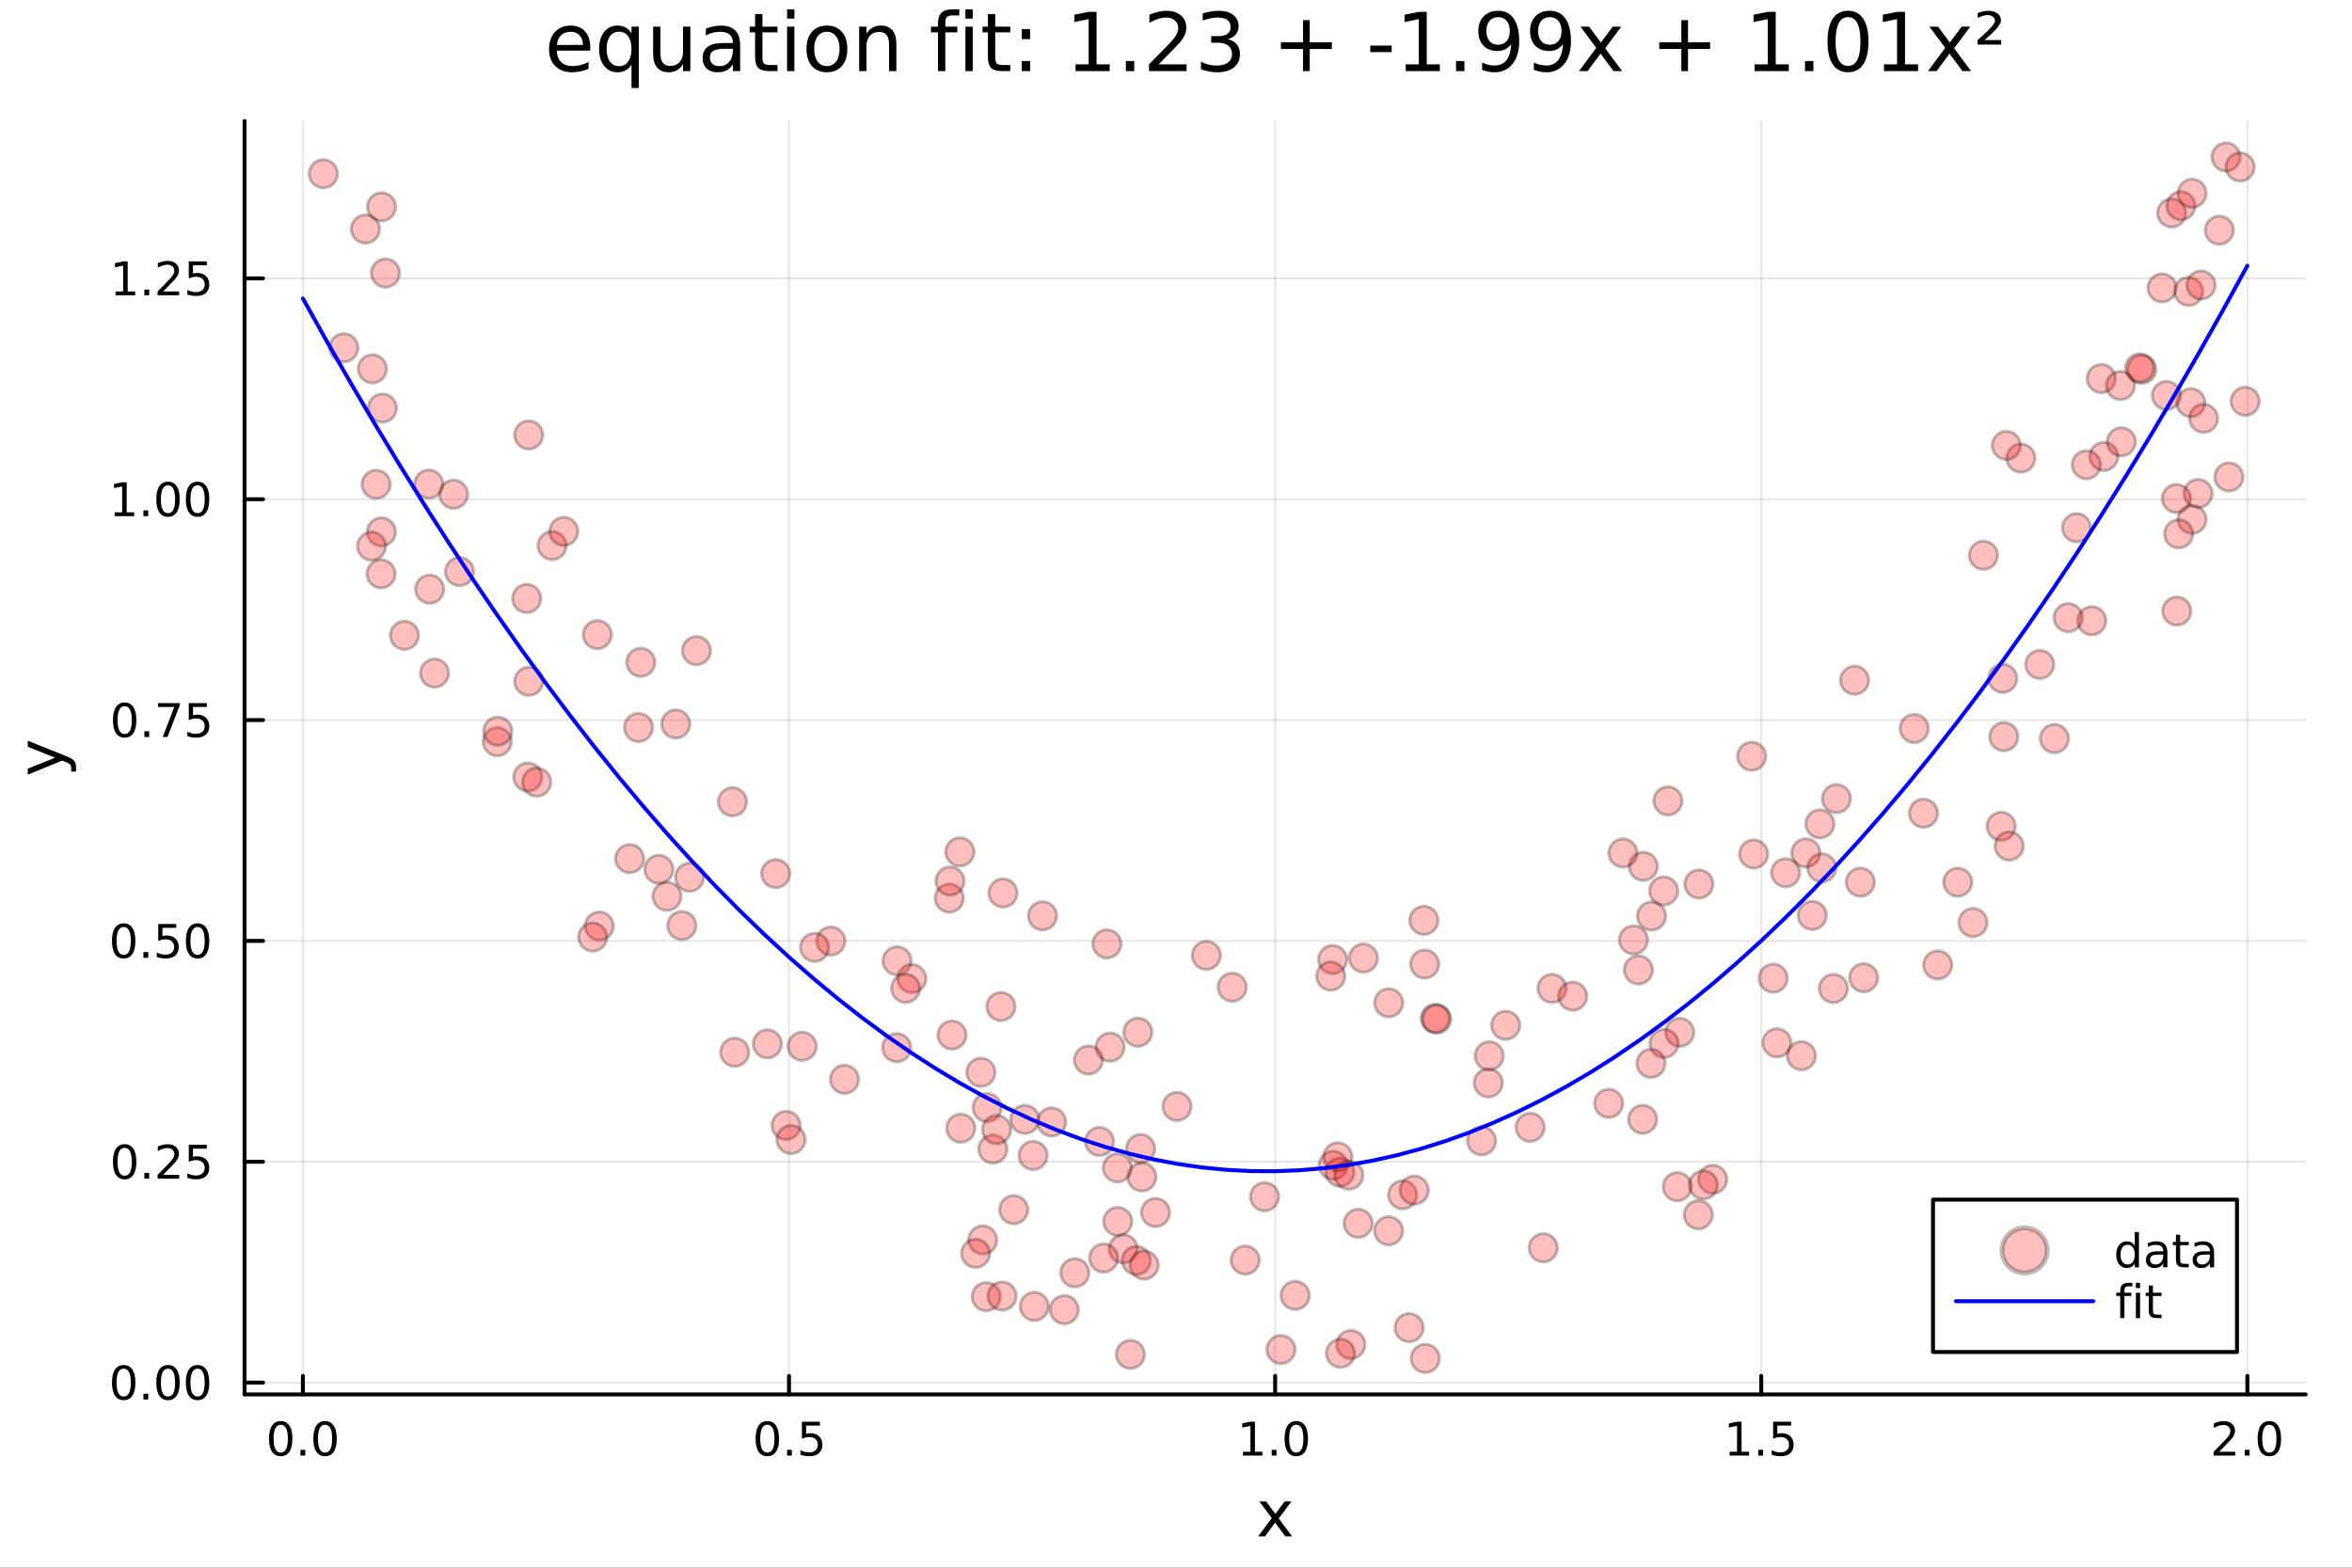 <?xml version="1.0" encoding="utf-8"?>
<svg xmlns="http://www.w3.org/2000/svg" xmlns:xlink="http://www.w3.org/1999/xlink" width="600" height="400" viewBox="0 0 2400 1600">
<rect x="0" y="0" width="2400" height="1600" fill="#333333" stroke="none"/>
<defs>
  <clipPath id="clip390">
    <rect x="0" y="0" width="2400" height="1600"/>
  </clipPath>
</defs>
<path clip-path="url(#clip390)" d="M0 1600 L2400 1600 L2400 0 L0 0  Z" fill="#ffffff" fill-rule="evenodd" fill-opacity="1"/>
<defs>
  <clipPath id="clip391">
    <rect x="480" y="0" width="1681" height="1600"/>
  </clipPath>
</defs>
<path clip-path="url(#clip390)" d="M249.542 1423.18 L2352.76 1423.18 L2352.76 123.472 L249.542 123.472  Z" fill="#ffffff" fill-rule="evenodd" fill-opacity="1"/>
<defs>
  <clipPath id="clip392">
    <rect x="249" y="123" width="2104" height="1301"/>
  </clipPath>
</defs>
<polyline clip-path="url(#clip392)" style="stroke:#000000; stroke-linecap:round; stroke-linejoin:round; stroke-width:2; stroke-opacity:0.1; fill:none" points="309.067,1423.18 309.067,123.472 "/>
<polyline clip-path="url(#clip392)" style="stroke:#000000; stroke-linecap:round; stroke-linejoin:round; stroke-width:2; stroke-opacity:0.1; fill:none" points="805.108,1423.18 805.108,123.472 "/>
<polyline clip-path="url(#clip392)" style="stroke:#000000; stroke-linecap:round; stroke-linejoin:round; stroke-width:2; stroke-opacity:0.1; fill:none" points="1301.15,1423.18 1301.15,123.472 "/>
<polyline clip-path="url(#clip392)" style="stroke:#000000; stroke-linecap:round; stroke-linejoin:round; stroke-width:2; stroke-opacity:0.1; fill:none" points="1797.19,1423.18 1797.19,123.472 "/>
<polyline clip-path="url(#clip392)" style="stroke:#000000; stroke-linecap:round; stroke-linejoin:round; stroke-width:2; stroke-opacity:0.1; fill:none" points="2293.23,1423.18 2293.23,123.472 "/>
<polyline clip-path="url(#clip390)" style="stroke:#000000; stroke-linecap:round; stroke-linejoin:round; stroke-width:4; stroke-opacity:1; fill:none" points="249.542,1423.18 2352.76,1423.18 "/>
<polyline clip-path="url(#clip390)" style="stroke:#000000; stroke-linecap:round; stroke-linejoin:round; stroke-width:4; stroke-opacity:1; fill:none" points="309.067,1423.18 309.067,1404.28 "/>
<polyline clip-path="url(#clip390)" style="stroke:#000000; stroke-linecap:round; stroke-linejoin:round; stroke-width:4; stroke-opacity:1; fill:none" points="805.108,1423.18 805.108,1404.28 "/>
<polyline clip-path="url(#clip390)" style="stroke:#000000; stroke-linecap:round; stroke-linejoin:round; stroke-width:4; stroke-opacity:1; fill:none" points="1301.15,1423.18 1301.15,1404.28 "/>
<polyline clip-path="url(#clip390)" style="stroke:#000000; stroke-linecap:round; stroke-linejoin:round; stroke-width:4; stroke-opacity:1; fill:none" points="1797.19,1423.18 1797.19,1404.28 "/>
<polyline clip-path="url(#clip390)" style="stroke:#000000; stroke-linecap:round; stroke-linejoin:round; stroke-width:4; stroke-opacity:1; fill:none" points="2293.23,1423.18 2293.23,1404.28 "/>
<path clip-path="url(#clip390)" d="M286.451 1454.1 Q282.84 1454.1 281.012 1457.66 Q279.206 1461.2 279.206 1468.33 Q279.206 1475.44 281.012 1479.01 Q282.84 1482.55 286.451 1482.55 Q290.086 1482.55 291.891 1479.01 Q293.72 1475.44 293.72 1468.33 Q293.72 1461.2 291.891 1457.66 Q290.086 1454.1 286.451 1454.1 M286.451 1450.39 Q292.261 1450.39 295.317 1455 Q298.396 1459.58 298.396 1468.33 Q298.396 1477.06 295.317 1481.67 Q292.261 1486.25 286.451 1486.25 Q280.641 1486.25 277.562 1481.67 Q274.507 1477.06 274.507 1468.33 Q274.507 1459.58 277.562 1455 Q280.641 1450.39 286.451 1450.39 Z" fill="#000000" fill-rule="evenodd" fill-opacity="1" /><path clip-path="url(#clip390)" d="M306.613 1479.7 L311.497 1479.7 L311.497 1485.58 L306.613 1485.58 L306.613 1479.7 Z" fill="#000000" fill-rule="evenodd" fill-opacity="1" /><path clip-path="url(#clip390)" d="M331.683 1454.1 Q328.071 1454.1 326.243 1457.66 Q324.437 1461.2 324.437 1468.33 Q324.437 1475.44 326.243 1479.01 Q328.071 1482.55 331.683 1482.55 Q335.317 1482.55 337.122 1479.01 Q338.951 1475.44 338.951 1468.33 Q338.951 1461.2 337.122 1457.66 Q335.317 1454.1 331.683 1454.1 M331.683 1450.39 Q337.493 1450.39 340.548 1455 Q343.627 1459.58 343.627 1468.33 Q343.627 1477.06 340.548 1481.67 Q337.493 1486.25 331.683 1486.25 Q325.872 1486.25 322.794 1481.67 Q319.738 1477.06 319.738 1468.33 Q319.738 1459.58 322.794 1455 Q325.872 1450.39 331.683 1450.39 Z" fill="#000000" fill-rule="evenodd" fill-opacity="1" /><path clip-path="url(#clip390)" d="M782.99 1454.1 Q779.379 1454.1 777.55 1457.66 Q775.745 1461.2 775.745 1468.33 Q775.745 1475.44 777.55 1479.01 Q779.379 1482.55 782.99 1482.55 Q786.624 1482.55 788.43 1479.01 Q790.259 1475.44 790.259 1468.33 Q790.259 1461.2 788.43 1457.66 Q786.624 1454.1 782.99 1454.1 M782.99 1450.39 Q788.8 1450.39 791.856 1455 Q794.934 1459.58 794.934 1468.33 Q794.934 1477.06 791.856 1481.67 Q788.8 1486.25 782.99 1486.25 Q777.18 1486.25 774.101 1481.67 Q771.046 1477.06 771.046 1468.33 Q771.046 1459.58 774.101 1455 Q777.18 1450.39 782.99 1450.39 Z" fill="#000000" fill-rule="evenodd" fill-opacity="1" /><path clip-path="url(#clip390)" d="M803.152 1479.7 L808.036 1479.7 L808.036 1485.58 L803.152 1485.58 L803.152 1479.7 Z" fill="#000000" fill-rule="evenodd" fill-opacity="1" /><path clip-path="url(#clip390)" d="M818.268 1451.02 L836.624 1451.02 L836.624 1454.96 L822.55 1454.96 L822.55 1463.43 Q823.569 1463.08 824.587 1462.92 Q825.606 1462.73 826.624 1462.73 Q832.411 1462.73 835.791 1465.9 Q839.17 1469.08 839.17 1474.49 Q839.17 1480.07 835.698 1483.17 Q832.226 1486.25 825.906 1486.25 Q823.731 1486.25 821.462 1485.88 Q819.217 1485.51 816.809 1484.77 L816.809 1480.07 Q818.893 1481.2 821.115 1481.76 Q823.337 1482.32 825.814 1482.32 Q829.818 1482.32 832.156 1480.21 Q834.494 1478.1 834.494 1474.49 Q834.494 1470.88 832.156 1468.77 Q829.818 1466.67 825.814 1466.67 Q823.939 1466.67 822.064 1467.08 Q820.212 1467.5 818.268 1468.38 L818.268 1451.02 Z" fill="#000000" fill-rule="evenodd" fill-opacity="1" /><path clip-path="url(#clip390)" d="M1268.3 1481.64 L1275.94 1481.64 L1275.94 1455.28 L1267.63 1456.95 L1267.63 1452.69 L1275.89 1451.02 L1280.57 1451.02 L1280.57 1481.64 L1288.21 1481.64 L1288.21 1485.58 L1268.3 1485.58 L1268.3 1481.64 Z" fill="#000000" fill-rule="evenodd" fill-opacity="1" /><path clip-path="url(#clip390)" d="M1297.65 1479.7 L1302.54 1479.7 L1302.54 1485.58 L1297.65 1485.58 L1297.65 1479.7 Z" fill="#000000" fill-rule="evenodd" fill-opacity="1" /><path clip-path="url(#clip390)" d="M1322.72 1454.1 Q1319.11 1454.1 1317.28 1457.66 Q1315.48 1461.2 1315.48 1468.33 Q1315.48 1475.44 1317.28 1479.01 Q1319.11 1482.55 1322.72 1482.55 Q1326.36 1482.55 1328.16 1479.01 Q1329.99 1475.44 1329.99 1468.33 Q1329.99 1461.2 1328.16 1457.66 Q1326.36 1454.1 1322.72 1454.1 M1322.72 1450.39 Q1328.53 1450.39 1331.59 1455 Q1334.67 1459.58 1334.67 1468.33 Q1334.67 1477.06 1331.59 1481.67 Q1328.53 1486.25 1322.72 1486.25 Q1316.91 1486.25 1313.83 1481.67 Q1310.78 1477.06 1310.78 1468.33 Q1310.78 1459.58 1313.83 1455 Q1316.91 1450.39 1322.72 1450.39 Z" fill="#000000" fill-rule="evenodd" fill-opacity="1" /><path clip-path="url(#clip390)" d="M1764.84 1481.64 L1772.48 1481.64 L1772.48 1455.28 L1764.17 1456.95 L1764.17 1452.69 L1772.43 1451.02 L1777.11 1451.02 L1777.11 1481.64 L1784.75 1481.64 L1784.75 1485.58 L1764.84 1485.58 L1764.84 1481.64 Z" fill="#000000" fill-rule="evenodd" fill-opacity="1" /><path clip-path="url(#clip390)" d="M1794.19 1479.7 L1799.08 1479.7 L1799.08 1485.58 L1794.19 1485.58 L1794.19 1479.7 Z" fill="#000000" fill-rule="evenodd" fill-opacity="1" /><path clip-path="url(#clip390)" d="M1809.31 1451.02 L1827.66 1451.02 L1827.66 1454.96 L1813.59 1454.96 L1813.59 1463.43 Q1814.61 1463.08 1815.63 1462.92 Q1816.65 1462.73 1817.66 1462.73 Q1823.45 1462.73 1826.83 1465.9 Q1830.21 1469.08 1830.21 1474.49 Q1830.21 1480.07 1826.74 1483.17 Q1823.27 1486.25 1816.95 1486.25 Q1814.77 1486.25 1812.5 1485.88 Q1810.26 1485.51 1807.85 1484.77 L1807.85 1480.07 Q1809.93 1481.2 1812.16 1481.76 Q1814.38 1482.32 1816.85 1482.32 Q1820.86 1482.32 1823.2 1480.21 Q1825.53 1478.1 1825.53 1474.49 Q1825.53 1470.88 1823.2 1468.77 Q1820.86 1466.67 1816.85 1466.67 Q1814.98 1466.67 1813.1 1467.08 Q1811.25 1467.5 1809.31 1468.38 L1809.31 1451.02 Z" fill="#000000" fill-rule="evenodd" fill-opacity="1" /><path clip-path="url(#clip390)" d="M2264.47 1481.64 L2280.79 1481.64 L2280.79 1485.58 L2258.84 1485.58 L2258.84 1481.64 Q2261.51 1478.89 2266.09 1474.26 Q2270.7 1469.61 2271.88 1468.27 Q2274.12 1465.74 2275 1464.01 Q2275.9 1462.25 2275.9 1460.56 Q2275.9 1457.8 2273.96 1456.07 Q2272.04 1454.33 2268.94 1454.33 Q2266.74 1454.33 2264.28 1455.09 Q2261.85 1455.86 2259.08 1457.41 L2259.08 1452.69 Q2261.9 1451.55 2264.35 1450.97 Q2266.81 1450.39 2268.84 1450.39 Q2274.21 1450.39 2277.41 1453.08 Q2280.6 1455.77 2280.6 1460.26 Q2280.6 1462.39 2279.79 1464.31 Q2279.01 1466.2 2276.9 1468.8 Q2276.32 1469.47 2273.22 1472.69 Q2270.12 1475.88 2264.47 1481.64 Z" fill="#000000" fill-rule="evenodd" fill-opacity="1" /><path clip-path="url(#clip390)" d="M2290.6 1479.7 L2295.49 1479.7 L2295.49 1485.58 L2290.6 1485.58 L2290.6 1479.7 Z" fill="#000000" fill-rule="evenodd" fill-opacity="1" /><path clip-path="url(#clip390)" d="M2315.67 1454.1 Q2312.06 1454.1 2310.23 1457.66 Q2308.43 1461.2 2308.43 1468.33 Q2308.43 1475.44 2310.23 1479.01 Q2312.06 1482.55 2315.67 1482.55 Q2319.31 1482.55 2321.11 1479.01 Q2322.94 1475.44 2322.94 1468.33 Q2322.94 1461.2 2321.11 1457.66 Q2319.31 1454.1 2315.67 1454.1 M2315.67 1450.39 Q2321.48 1450.39 2324.54 1455 Q2327.62 1459.58 2327.62 1468.33 Q2327.62 1477.06 2324.54 1481.67 Q2321.48 1486.25 2315.67 1486.25 Q2309.86 1486.25 2306.78 1481.67 Q2303.73 1477.06 2303.73 1468.33 Q2303.73 1459.58 2306.78 1455 Q2309.86 1450.39 2315.67 1450.39 Z" fill="#000000" fill-rule="evenodd" fill-opacity="1" /><path clip-path="url(#clip390)" d="M1317.76 1532.4 L1304.87 1549.74 L1318.43 1568.04 L1311.53 1568.04 L1301.15 1554.04 L1290.77 1568.04 L1283.87 1568.04 L1297.71 1549.39 L1285.04 1532.4 L1291.95 1532.4 L1301.4 1545.1 L1310.86 1532.4 L1317.76 1532.4 Z" fill="#000000" fill-rule="evenodd" fill-opacity="1" /><polyline clip-path="url(#clip392)" style="stroke:#000000; stroke-linecap:round; stroke-linejoin:round; stroke-width:2; stroke-opacity:0.1; fill:none" points="249.542,1411.08 2352.76,1411.08 "/>
<polyline clip-path="url(#clip392)" style="stroke:#000000; stroke-linecap:round; stroke-linejoin:round; stroke-width:2; stroke-opacity:0.1; fill:none" points="249.542,1185.69 2352.76,1185.69 "/>
<polyline clip-path="url(#clip392)" style="stroke:#000000; stroke-linecap:round; stroke-linejoin:round; stroke-width:2; stroke-opacity:0.1; fill:none" points="249.542,960.299 2352.76,960.299 "/>
<polyline clip-path="url(#clip392)" style="stroke:#000000; stroke-linecap:round; stroke-linejoin:round; stroke-width:2; stroke-opacity:0.1; fill:none" points="249.542,734.908 2352.76,734.908 "/>
<polyline clip-path="url(#clip392)" style="stroke:#000000; stroke-linecap:round; stroke-linejoin:round; stroke-width:2; stroke-opacity:0.1; fill:none" points="249.542,509.516 2352.76,509.516 "/>
<polyline clip-path="url(#clip392)" style="stroke:#000000; stroke-linecap:round; stroke-linejoin:round; stroke-width:2; stroke-opacity:0.1; fill:none" points="249.542,284.125 2352.76,284.125 "/>
<polyline clip-path="url(#clip390)" style="stroke:#000000; stroke-linecap:round; stroke-linejoin:round; stroke-width:4; stroke-opacity:1; fill:none" points="249.542,1423.18 249.542,123.472 "/>
<polyline clip-path="url(#clip390)" style="stroke:#000000; stroke-linecap:round; stroke-linejoin:round; stroke-width:4; stroke-opacity:1; fill:none" points="249.542,1411.08 268.44,1411.08 "/>
<polyline clip-path="url(#clip390)" style="stroke:#000000; stroke-linecap:round; stroke-linejoin:round; stroke-width:4; stroke-opacity:1; fill:none" points="249.542,1185.69 268.44,1185.69 "/>
<polyline clip-path="url(#clip390)" style="stroke:#000000; stroke-linecap:round; stroke-linejoin:round; stroke-width:4; stroke-opacity:1; fill:none" points="249.542,960.299 268.44,960.299 "/>
<polyline clip-path="url(#clip390)" style="stroke:#000000; stroke-linecap:round; stroke-linejoin:round; stroke-width:4; stroke-opacity:1; fill:none" points="249.542,734.908 268.44,734.908 "/>
<polyline clip-path="url(#clip390)" style="stroke:#000000; stroke-linecap:round; stroke-linejoin:round; stroke-width:4; stroke-opacity:1; fill:none" points="249.542,509.516 268.44,509.516 "/>
<polyline clip-path="url(#clip390)" style="stroke:#000000; stroke-linecap:round; stroke-linejoin:round; stroke-width:4; stroke-opacity:1; fill:none" points="249.542,284.125 268.44,284.125 "/>
<path clip-path="url(#clip390)" d="M126.205 1396.88 Q122.593 1396.88 120.765 1400.45 Q118.959 1403.99 118.959 1411.12 Q118.959 1418.22 120.765 1421.79 Q122.593 1425.33 126.205 1425.33 Q129.839 1425.33 131.644 1421.79 Q133.473 1418.22 133.473 1411.12 Q133.473 1403.99 131.644 1400.45 Q129.839 1396.88 126.205 1396.88 M126.205 1393.18 Q132.015 1393.18 135.07 1397.78 Q138.149 1402.37 138.149 1411.12 Q138.149 1419.84 135.07 1424.45 Q132.015 1429.03 126.205 1429.03 Q120.394 1429.03 117.316 1424.45 Q114.26 1419.84 114.26 1411.12 Q114.26 1402.37 117.316 1397.78 Q120.394 1393.18 126.205 1393.18 Z" fill="#000000" fill-rule="evenodd" fill-opacity="1" /><path clip-path="url(#clip390)" d="M146.366 1422.48 L151.251 1422.48 L151.251 1428.36 L146.366 1428.36 L146.366 1422.48 Z" fill="#000000" fill-rule="evenodd" fill-opacity="1" /><path clip-path="url(#clip390)" d="M171.436 1396.88 Q167.825 1396.88 165.996 1400.45 Q164.19 1403.99 164.19 1411.12 Q164.19 1418.22 165.996 1421.79 Q167.825 1425.33 171.436 1425.33 Q175.07 1425.33 176.876 1421.79 Q178.704 1418.22 178.704 1411.12 Q178.704 1403.99 176.876 1400.45 Q175.07 1396.88 171.436 1396.88 M171.436 1393.18 Q177.246 1393.18 180.301 1397.78 Q183.38 1402.37 183.38 1411.12 Q183.38 1419.84 180.301 1424.45 Q177.246 1429.03 171.436 1429.03 Q165.626 1429.03 162.547 1424.45 Q159.491 1419.84 159.491 1411.12 Q159.491 1402.37 162.547 1397.78 Q165.626 1393.18 171.436 1393.18 Z" fill="#000000" fill-rule="evenodd" fill-opacity="1" /><path clip-path="url(#clip390)" d="M201.598 1396.88 Q197.987 1396.88 196.158 1400.45 Q194.352 1403.99 194.352 1411.12 Q194.352 1418.22 196.158 1421.79 Q197.987 1425.33 201.598 1425.33 Q205.232 1425.33 207.037 1421.79 Q208.866 1418.22 208.866 1411.12 Q208.866 1403.99 207.037 1400.45 Q205.232 1396.88 201.598 1396.88 M201.598 1393.18 Q207.408 1393.18 210.463 1397.78 Q213.542 1402.37 213.542 1411.12 Q213.542 1419.84 210.463 1424.45 Q207.408 1429.03 201.598 1429.03 Q195.787 1429.03 192.709 1424.45 Q189.653 1419.84 189.653 1411.12 Q189.653 1402.37 192.709 1397.78 Q195.787 1393.18 201.598 1393.18 Z" fill="#000000" fill-rule="evenodd" fill-opacity="1" /><path clip-path="url(#clip390)" d="M127.2 1171.49 Q123.589 1171.49 121.76 1175.05 Q119.955 1178.6 119.955 1185.73 Q119.955 1192.83 121.76 1196.4 Q123.589 1199.94 127.2 1199.94 Q130.834 1199.94 132.64 1196.4 Q134.468 1192.83 134.468 1185.73 Q134.468 1178.6 132.64 1175.05 Q130.834 1171.49 127.2 1171.49 M127.2 1167.79 Q133.01 1167.79 136.066 1172.39 Q139.144 1176.98 139.144 1185.73 Q139.144 1194.45 136.066 1199.06 Q133.01 1203.64 127.2 1203.64 Q121.39 1203.64 118.311 1199.06 Q115.256 1194.45 115.256 1185.73 Q115.256 1176.98 118.311 1172.39 Q121.39 1167.79 127.2 1167.79 Z" fill="#000000" fill-rule="evenodd" fill-opacity="1" /><path clip-path="url(#clip390)" d="M147.362 1197.09 L152.246 1197.09 L152.246 1202.97 L147.362 1202.97 L147.362 1197.09 Z" fill="#000000" fill-rule="evenodd" fill-opacity="1" /><path clip-path="url(#clip390)" d="M166.459 1199.04 L182.778 1199.04 L182.778 1202.97 L160.834 1202.97 L160.834 1199.04 Q163.496 1196.28 168.079 1191.65 Q172.686 1187 173.866 1185.66 Q176.112 1183.13 176.991 1181.4 Q177.894 1179.64 177.894 1177.95 Q177.894 1175.19 175.95 1173.46 Q174.028 1171.72 170.927 1171.72 Q168.727 1171.72 166.274 1172.49 Q163.843 1173.25 161.065 1174.8 L161.065 1170.08 Q163.89 1168.94 166.343 1168.36 Q168.797 1167.79 170.834 1167.79 Q176.204 1167.79 179.399 1170.47 Q182.593 1173.16 182.593 1177.65 Q182.593 1179.78 181.783 1181.7 Q180.996 1183.6 178.889 1186.19 Q178.311 1186.86 175.209 1190.08 Q172.107 1193.27 166.459 1199.04 Z" fill="#000000" fill-rule="evenodd" fill-opacity="1" /><path clip-path="url(#clip390)" d="M192.639 1168.41 L210.996 1168.41 L210.996 1172.35 L196.922 1172.35 L196.922 1180.82 Q197.94 1180.47 198.959 1180.31 Q199.977 1180.12 200.996 1180.12 Q206.783 1180.12 210.162 1183.3 Q213.542 1186.47 213.542 1191.88 Q213.542 1197.46 210.07 1200.56 Q206.598 1203.64 200.278 1203.64 Q198.102 1203.64 195.834 1203.27 Q193.588 1202.9 191.181 1202.16 L191.181 1197.46 Q193.264 1198.6 195.487 1199.15 Q197.709 1199.71 200.186 1199.71 Q204.19 1199.71 206.528 1197.6 Q208.866 1195.49 208.866 1191.88 Q208.866 1188.27 206.528 1186.17 Q204.19 1184.06 200.186 1184.06 Q198.311 1184.06 196.436 1184.48 Q194.584 1184.89 192.639 1185.77 L192.639 1168.41 Z" fill="#000000" fill-rule="evenodd" fill-opacity="1" /><path clip-path="url(#clip390)" d="M126.205 946.098 Q122.593 946.098 120.765 949.663 Q118.959 953.205 118.959 960.334 Q118.959 967.441 120.765 971.005 Q122.593 974.547 126.205 974.547 Q129.839 974.547 131.644 971.005 Q133.473 967.441 133.473 960.334 Q133.473 953.205 131.644 949.663 Q129.839 946.098 126.205 946.098 M126.205 942.394 Q132.015 942.394 135.07 947.001 Q138.149 951.584 138.149 960.334 Q138.149 969.061 135.07 973.667 Q132.015 978.251 126.205 978.251 Q120.394 978.251 117.316 973.667 Q114.26 969.061 114.26 960.334 Q114.26 951.584 117.316 947.001 Q120.394 942.394 126.205 942.394 Z" fill="#000000" fill-rule="evenodd" fill-opacity="1" /><path clip-path="url(#clip390)" d="M146.366 971.7 L151.251 971.7 L151.251 977.579 L146.366 977.579 L146.366 971.7 Z" fill="#000000" fill-rule="evenodd" fill-opacity="1" /><path clip-path="url(#clip390)" d="M161.482 943.019 L179.839 943.019 L179.839 946.955 L165.765 946.955 L165.765 955.427 Q166.783 955.08 167.802 954.918 Q168.82 954.732 169.839 954.732 Q175.626 954.732 179.005 957.904 Q182.385 961.075 182.385 966.492 Q182.385 972.07 178.913 975.172 Q175.44 978.251 169.121 978.251 Q166.945 978.251 164.677 977.88 Q162.431 977.51 160.024 976.769 L160.024 972.07 Q162.107 973.204 164.329 973.76 Q166.552 974.316 169.028 974.316 Q173.033 974.316 175.371 972.209 Q177.709 970.103 177.709 966.492 Q177.709 962.88 175.371 960.774 Q173.033 958.667 169.028 958.667 Q167.153 958.667 165.278 959.084 Q163.427 959.501 161.482 960.38 L161.482 943.019 Z" fill="#000000" fill-rule="evenodd" fill-opacity="1" /><path clip-path="url(#clip390)" d="M201.598 946.098 Q197.987 946.098 196.158 949.663 Q194.352 953.205 194.352 960.334 Q194.352 967.441 196.158 971.005 Q197.987 974.547 201.598 974.547 Q205.232 974.547 207.037 971.005 Q208.866 967.441 208.866 960.334 Q208.866 953.205 207.037 949.663 Q205.232 946.098 201.598 946.098 M201.598 942.394 Q207.408 942.394 210.463 947.001 Q213.542 951.584 213.542 960.334 Q213.542 969.061 210.463 973.667 Q207.408 978.251 201.598 978.251 Q195.787 978.251 192.709 973.667 Q189.653 969.061 189.653 960.334 Q189.653 951.584 192.709 947.001 Q195.787 942.394 201.598 942.394 Z" fill="#000000" fill-rule="evenodd" fill-opacity="1" /><path clip-path="url(#clip390)" d="M127.2 720.707 Q123.589 720.707 121.76 724.271 Q119.955 727.813 119.955 734.943 Q119.955 742.049 121.76 745.614 Q123.589 749.155 127.2 749.155 Q130.834 749.155 132.64 745.614 Q134.468 742.049 134.468 734.943 Q134.468 727.813 132.64 724.271 Q130.834 720.707 127.2 720.707 M127.2 717.003 Q133.01 717.003 136.066 721.609 Q139.144 726.193 139.144 734.943 Q139.144 743.669 136.066 748.276 Q133.01 752.859 127.2 752.859 Q121.39 752.859 118.311 748.276 Q115.256 743.669 115.256 734.943 Q115.256 726.193 118.311 721.609 Q121.39 717.003 127.2 717.003 Z" fill="#000000" fill-rule="evenodd" fill-opacity="1" /><path clip-path="url(#clip390)" d="M147.362 746.308 L152.246 746.308 L152.246 752.188 L147.362 752.188 L147.362 746.308 Z" fill="#000000" fill-rule="evenodd" fill-opacity="1" /><path clip-path="url(#clip390)" d="M161.251 717.628 L183.473 717.628 L183.473 719.619 L170.927 752.188 L166.042 752.188 L177.848 721.563 L161.251 721.563 L161.251 717.628 Z" fill="#000000" fill-rule="evenodd" fill-opacity="1" /><path clip-path="url(#clip390)" d="M192.639 717.628 L210.996 717.628 L210.996 721.563 L196.922 721.563 L196.922 730.035 Q197.94 729.688 198.959 729.526 Q199.977 729.341 200.996 729.341 Q206.783 729.341 210.162 732.512 Q213.542 735.683 213.542 741.1 Q213.542 746.679 210.07 749.78 Q206.598 752.859 200.278 752.859 Q198.102 752.859 195.834 752.489 Q193.588 752.118 191.181 751.378 L191.181 746.679 Q193.264 747.813 195.487 748.368 Q197.709 748.924 200.186 748.924 Q204.19 748.924 206.528 746.817 Q208.866 744.711 208.866 741.1 Q208.866 737.489 206.528 735.382 Q204.19 733.276 200.186 733.276 Q198.311 733.276 196.436 733.693 Q194.584 734.109 192.639 734.989 L192.639 717.628 Z" fill="#000000" fill-rule="evenodd" fill-opacity="1" /><path clip-path="url(#clip390)" d="M117.015 522.861 L124.654 522.861 L124.654 496.495 L116.343 498.162 L116.343 493.903 L124.607 492.236 L129.283 492.236 L129.283 522.861 L136.922 522.861 L136.922 526.796 L117.015 526.796 L117.015 522.861 Z" fill="#000000" fill-rule="evenodd" fill-opacity="1" /><path clip-path="url(#clip390)" d="M146.366 520.917 L151.251 520.917 L151.251 526.796 L146.366 526.796 L146.366 520.917 Z" fill="#000000" fill-rule="evenodd" fill-opacity="1" /><path clip-path="url(#clip390)" d="M171.436 495.315 Q167.825 495.315 165.996 498.88 Q164.19 502.421 164.19 509.551 Q164.19 516.657 165.996 520.222 Q167.825 523.764 171.436 523.764 Q175.07 523.764 176.876 520.222 Q178.704 516.657 178.704 509.551 Q178.704 502.421 176.876 498.88 Q175.07 495.315 171.436 495.315 M171.436 491.611 Q177.246 491.611 180.301 496.218 Q183.38 500.801 183.38 509.551 Q183.38 518.278 180.301 522.884 Q177.246 527.468 171.436 527.468 Q165.626 527.468 162.547 522.884 Q159.491 518.278 159.491 509.551 Q159.491 500.801 162.547 496.218 Q165.626 491.611 171.436 491.611 Z" fill="#000000" fill-rule="evenodd" fill-opacity="1" /><path clip-path="url(#clip390)" d="M201.598 495.315 Q197.987 495.315 196.158 498.88 Q194.352 502.421 194.352 509.551 Q194.352 516.657 196.158 520.222 Q197.987 523.764 201.598 523.764 Q205.232 523.764 207.037 520.222 Q208.866 516.657 208.866 509.551 Q208.866 502.421 207.037 498.88 Q205.232 495.315 201.598 495.315 M201.598 491.611 Q207.408 491.611 210.463 496.218 Q213.542 500.801 213.542 509.551 Q213.542 518.278 210.463 522.884 Q207.408 527.468 201.598 527.468 Q195.787 527.468 192.709 522.884 Q189.653 518.278 189.653 509.551 Q189.653 500.801 192.709 496.218 Q195.787 491.611 201.598 491.611 Z" fill="#000000" fill-rule="evenodd" fill-opacity="1" /><path clip-path="url(#clip390)" d="M118.01 297.469 L125.649 297.469 L125.649 271.104 L117.339 272.771 L117.339 268.511 L125.603 266.845 L130.279 266.845 L130.279 297.469 L137.917 297.469 L137.917 301.405 L118.01 301.405 L118.01 297.469 Z" fill="#000000" fill-rule="evenodd" fill-opacity="1" /><path clip-path="url(#clip390)" d="M147.362 295.525 L152.246 295.525 L152.246 301.405 L147.362 301.405 L147.362 295.525 Z" fill="#000000" fill-rule="evenodd" fill-opacity="1" /><path clip-path="url(#clip390)" d="M166.459 297.469 L182.778 297.469 L182.778 301.405 L160.834 301.405 L160.834 297.469 Q163.496 294.715 168.079 290.085 Q172.686 285.432 173.866 284.09 Q176.112 281.567 176.991 279.831 Q177.894 278.071 177.894 276.382 Q177.894 273.627 175.95 271.891 Q174.028 270.155 170.927 270.155 Q168.727 270.155 166.274 270.919 Q163.843 271.683 161.065 273.233 L161.065 268.511 Q163.89 267.377 166.343 266.798 Q168.797 266.22 170.834 266.22 Q176.204 266.22 179.399 268.905 Q182.593 271.59 182.593 276.081 Q182.593 278.21 181.783 280.132 Q180.996 282.03 178.889 284.622 Q178.311 285.294 175.209 288.511 Q172.107 291.706 166.459 297.469 Z" fill="#000000" fill-rule="evenodd" fill-opacity="1" /><path clip-path="url(#clip390)" d="M192.639 266.845 L210.996 266.845 L210.996 270.78 L196.922 270.78 L196.922 279.252 Q197.94 278.905 198.959 278.743 Q199.977 278.558 200.996 278.558 Q206.783 278.558 210.162 281.729 Q213.542 284.9 213.542 290.317 Q213.542 295.895 210.07 298.997 Q206.598 302.076 200.278 302.076 Q198.102 302.076 195.834 301.706 Q193.588 301.335 191.181 300.594 L191.181 295.895 Q193.264 297.03 195.487 297.585 Q197.709 298.141 200.186 298.141 Q204.19 298.141 206.528 296.034 Q208.866 293.928 208.866 290.317 Q208.866 286.706 206.528 284.599 Q204.19 282.493 200.186 282.493 Q198.311 282.493 196.436 282.909 Q194.584 283.326 192.639 284.206 L192.639 266.845 Z" fill="#000000" fill-rule="evenodd" fill-opacity="1" /><path clip-path="url(#clip390)" d="M67.314 771.639 Q73.68 774.122 75.622 776.477 Q77.563 778.832 77.563 782.779 L77.563 787.458 L72.662 787.458 L72.662 784.02 Q72.662 781.601 71.516 780.265 Q70.37 778.928 66.105 777.305 L63.431 776.254 L28.356 790.673 L28.356 784.466 L56.238 773.326 L28.356 762.186 L28.356 755.979 L67.314 771.639 Z" fill="#000000" fill-rule="evenodd" fill-opacity="1" /><path clip-path="url(#clip390)" d="M602.307 48.028 L602.307 51.673 L568.037 51.673 Q568.523 59.37 572.655 63.421 Q576.827 67.431 584.24 67.431 Q588.534 67.431 592.545 66.378 Q596.595 65.325 600.565 63.218 L600.565 70.267 Q596.555 71.968 592.342 72.86 Q588.129 73.751 583.795 73.751 Q572.938 73.751 566.578 67.431 Q560.259 61.112 560.259 50.337 Q560.259 39.197 566.254 32.675 Q572.29 26.112 582.498 26.112 Q591.653 26.112 596.96 32.026 Q602.307 37.9 602.307 48.028 M594.854 45.84 Q594.773 39.723 591.41 36.077 Q588.089 32.431 582.579 32.431 Q576.341 32.431 572.574 35.956 Q568.847 39.48 568.28 45.88 L594.854 45.84 Z" fill="#000000" fill-rule="evenodd" fill-opacity="1" /><path clip-path="url(#clip390)" d="M618.997 49.931 Q618.997 58.155 622.359 62.854 Q625.762 67.512 631.676 67.512 Q637.591 67.512 640.993 62.854 Q644.396 58.155 644.396 49.931 Q644.396 41.708 640.993 37.05 Q637.591 32.35 631.676 32.35 Q625.762 32.35 622.359 37.05 Q618.997 41.708 618.997 49.931 M644.396 65.77 Q642.047 69.821 638.441 71.806 Q634.876 73.751 629.853 73.751 Q621.63 73.751 616.445 67.188 Q611.3 60.626 611.3 49.931 Q611.3 39.237 616.445 32.675 Q621.63 26.112 629.853 26.112 Q634.876 26.112 638.441 28.097 Q642.047 30.041 644.396 34.092 L644.396 27.206 L651.85 27.206 L651.85 89.833 L644.396 89.833 L644.396 65.77 Z" fill="#000000" fill-rule="evenodd" fill-opacity="1" /><path clip-path="url(#clip390)" d="M666.433 54.671 L666.433 27.206 L673.887 27.206 L673.887 54.387 Q673.887 60.828 676.398 64.069 Q678.91 67.269 683.933 67.269 Q689.969 67.269 693.453 63.421 Q696.977 59.573 696.977 52.929 L696.977 27.206 L704.431 27.206 L704.431 72.576 L696.977 72.576 L696.977 65.608 Q694.263 69.74 690.657 71.766 Q687.093 73.751 682.353 73.751 Q674.535 73.751 670.484 68.89 Q666.433 64.029 666.433 54.671 M685.189 26.112 L685.189 26.112 Z" fill="#000000" fill-rule="evenodd" fill-opacity="1" /><path clip-path="url(#clip390)" d="M740.403 49.769 Q731.369 49.769 727.885 51.835 Q724.401 53.901 724.401 58.884 Q724.401 62.854 726.994 65.203 Q729.627 67.512 734.124 67.512 Q740.322 67.512 744.048 63.137 Q747.816 58.722 747.816 51.43 L747.816 49.769 L740.403 49.769 M755.269 46.691 L755.269 72.576 L747.816 72.576 L747.816 65.689 Q745.264 69.821 741.456 71.806 Q737.648 73.751 732.139 73.751 Q725.171 73.751 721.039 69.862 Q716.948 65.933 716.948 59.37 Q716.948 51.714 722.052 47.825 Q727.197 43.936 737.364 43.936 L747.816 43.936 L747.816 43.207 Q747.816 38.062 744.413 35.267 Q741.051 32.431 734.934 32.431 Q731.045 32.431 727.359 33.363 Q723.672 34.295 720.27 36.158 L720.27 29.272 Q724.361 27.692 728.209 26.922 Q732.058 26.112 735.704 26.112 Q745.547 26.112 750.408 31.216 Q755.269 36.32 755.269 46.691 Z" fill="#000000" fill-rule="evenodd" fill-opacity="1" /><path clip-path="url(#clip390)" d="M777.995 14.324 L777.995 27.206 L793.348 27.206 L793.348 32.999 L777.995 32.999 L777.995 57.628 Q777.995 63.178 779.494 64.758 Q781.033 66.338 785.692 66.338 L793.348 66.338 L793.348 72.576 L785.692 72.576 Q777.063 72.576 773.782 69.376 Q770.501 66.135 770.501 57.628 L770.501 32.999 L765.032 32.999 L765.032 27.206 L770.501 27.206 L770.501 14.324 L777.995 14.324 Z" fill="#000000" fill-rule="evenodd" fill-opacity="1" /><path clip-path="url(#clip390)" d="M803.151 27.206 L810.605 27.206 L810.605 72.576 L803.151 72.576 L803.151 27.206 M803.151 9.544 L810.605 9.544 L810.605 18.983 L803.151 18.983 L803.151 9.544 Z" fill="#000000" fill-rule="evenodd" fill-opacity="1" /><path clip-path="url(#clip390)" d="M843.782 32.431 Q837.786 32.431 834.303 37.131 Q830.819 41.789 830.819 49.931 Q830.819 58.074 834.262 62.773 Q837.746 67.431 843.782 67.431 Q849.736 67.431 853.22 62.732 Q856.704 58.033 856.704 49.931 Q856.704 41.87 853.22 37.171 Q849.736 32.431 843.782 32.431 M843.782 26.112 Q853.504 26.112 859.054 32.431 Q864.603 38.751 864.603 49.931 Q864.603 61.071 859.054 67.431 Q853.504 73.751 843.782 73.751 Q834.019 73.751 828.469 67.431 Q822.96 61.071 822.96 49.931 Q822.96 38.751 828.469 32.431 Q834.019 26.112 843.782 26.112 Z" fill="#000000" fill-rule="evenodd" fill-opacity="1" /><path clip-path="url(#clip390)" d="M914.672 45.192 L914.672 72.576 L907.219 72.576 L907.219 45.435 Q907.219 38.994 904.707 35.794 Q902.196 32.594 897.173 32.594 Q891.137 32.594 887.653 36.442 Q884.169 40.29 884.169 46.934 L884.169 72.576 L876.675 72.576 L876.675 27.206 L884.169 27.206 L884.169 34.254 Q886.843 30.163 890.448 28.138 Q894.094 26.112 898.833 26.112 Q906.652 26.112 910.662 30.973 Q914.672 35.794 914.672 45.192 Z" fill="#000000" fill-rule="evenodd" fill-opacity="1" /><path clip-path="url(#clip390)" d="M978.879 9.544 L978.879 15.742 L971.75 15.742 Q967.739 15.742 966.159 17.362 Q964.62 18.983 964.62 23.195 L964.62 27.206 L976.894 27.206 L976.894 32.999 L964.62 32.999 L964.62 72.576 L957.126 72.576 L957.126 32.999 L949.996 32.999 L949.996 27.206 L957.126 27.206 L957.126 24.046 Q957.126 16.471 960.65 13.028 Q964.175 9.544 971.831 9.544 L978.879 9.544 Z" fill="#000000" fill-rule="evenodd" fill-opacity="1" /><path clip-path="url(#clip390)" d="M985.118 27.206 L992.571 27.206 L992.571 72.576 L985.118 72.576 L985.118 27.206 M985.118 9.544 L992.571 9.544 L992.571 18.983 L985.118 18.983 L985.118 9.544 Z" fill="#000000" fill-rule="evenodd" fill-opacity="1" /><path clip-path="url(#clip390)" d="M1015.54 14.324 L1015.54 27.206 L1030.89 27.206 L1030.89 32.999 L1015.54 32.999 L1015.54 57.628 Q1015.54 63.178 1017.04 64.758 Q1018.58 66.338 1023.24 66.338 L1030.89 66.338 L1030.89 72.576 L1023.24 72.576 Q1014.61 72.576 1011.33 69.376 Q1008.05 66.135 1008.05 57.628 L1008.05 32.999 L1002.58 32.999 L1002.58 27.206 L1008.05 27.206 L1008.05 14.324 L1015.54 14.324 Z" fill="#000000" fill-rule="evenodd" fill-opacity="1" /><path clip-path="url(#clip390)" d="M1042.6 62.287 L1051.15 62.287 L1051.15 72.576 L1042.6 72.576 L1042.6 62.287 M1042.6 29.677 L1051.15 29.677 L1051.15 39.966 L1042.6 39.966 L1042.6 29.677 Z" fill="#000000" fill-rule="evenodd" fill-opacity="1" /><path clip-path="url(#clip390)" d="M1097.49 65.689 L1110.86 65.689 L1110.86 19.55 L1096.31 22.466 L1096.31 15.013 L1110.78 12.096 L1118.96 12.096 L1118.96 65.689 L1132.33 65.689 L1132.33 72.576 L1097.49 72.576 L1097.49 65.689 Z" fill="#000000" fill-rule="evenodd" fill-opacity="1" /><path clip-path="url(#clip390)" d="M1148.86 62.287 L1157.4 62.287 L1157.4 72.576 L1148.86 72.576 L1148.86 62.287 Z" fill="#000000" fill-rule="evenodd" fill-opacity="1" /><path clip-path="url(#clip390)" d="M1182.28 65.689 L1210.83 65.689 L1210.83 72.576 L1172.43 72.576 L1172.43 65.689 Q1177.09 60.869 1185.11 52.767 Q1193.17 44.625 1195.24 42.275 Q1199.17 37.86 1200.71 34.822 Q1202.29 31.743 1202.29 28.786 Q1202.29 23.965 1198.88 20.927 Q1195.52 17.889 1190.09 17.889 Q1186.25 17.889 1181.95 19.226 Q1177.7 20.562 1172.84 23.276 L1172.84 15.013 Q1177.78 13.028 1182.07 12.015 Q1186.37 11.002 1189.93 11.002 Q1199.33 11.002 1204.92 15.701 Q1210.51 20.4 1210.51 28.259 Q1210.51 31.986 1209.09 35.348 Q1207.71 38.67 1204.03 43.207 Q1203.02 44.382 1197.59 50.013 Q1192.16 55.603 1182.28 65.689 Z" fill="#000000" fill-rule="evenodd" fill-opacity="1" /><path clip-path="url(#clip390)" d="M1252.8 39.966 Q1258.68 41.222 1261.96 45.192 Q1265.28 49.162 1265.28 54.995 Q1265.28 63.948 1259.12 68.849 Q1252.96 73.751 1241.62 73.751 Q1237.81 73.751 1233.76 72.981 Q1229.75 72.252 1225.46 70.753 L1225.46 62.854 Q1228.86 64.839 1232.91 65.852 Q1236.96 66.864 1241.38 66.864 Q1249.07 66.864 1253.08 63.826 Q1257.14 60.788 1257.14 54.995 Q1257.14 49.648 1253.37 46.65 Q1249.64 43.612 1242.96 43.612 L1235.91 43.612 L1235.91 36.888 L1243.28 36.888 Q1249.32 36.888 1252.52 34.498 Q1255.72 32.067 1255.72 27.53 Q1255.72 22.871 1252.4 20.4 Q1249.12 17.889 1242.96 17.889 Q1239.6 17.889 1235.75 18.618 Q1231.9 19.347 1227.28 20.887 L1227.28 13.595 Q1231.94 12.299 1235.99 11.65 Q1240.08 11.002 1243.69 11.002 Q1253 11.002 1258.43 15.256 Q1263.86 19.469 1263.86 26.679 Q1263.86 31.702 1260.98 35.186 Q1258.11 38.629 1252.8 39.966 Z" fill="#000000" fill-rule="evenodd" fill-opacity="1" /><path clip-path="url(#clip390)" d="M1336.45 20.562 L1336.45 43.126 L1359.02 43.126 L1359.02 50.013 L1336.45 50.013 L1336.45 72.576 L1329.65 72.576 L1329.65 50.013 L1307.08 50.013 L1307.08 43.126 L1329.65 43.126 L1329.65 20.562 L1336.45 20.562 Z" fill="#000000" fill-rule="evenodd" fill-opacity="1" /><path clip-path="url(#clip390)" d="M1398.23 46.529 L1420.06 46.529 L1420.06 53.172 L1398.23 53.172 L1398.23 46.529 Z" fill="#000000" fill-rule="evenodd" fill-opacity="1" /><path clip-path="url(#clip390)" d="M1434.4 65.689 L1447.77 65.689 L1447.77 19.55 L1433.23 22.466 L1433.23 15.013 L1447.69 12.096 L1455.87 12.096 L1455.87 65.689 L1469.24 65.689 L1469.24 72.576 L1434.4 72.576 L1434.4 65.689 Z" fill="#000000" fill-rule="evenodd" fill-opacity="1" /><path clip-path="url(#clip390)" d="M1485.77 62.287 L1494.32 62.287 L1494.32 72.576 L1485.77 72.576 L1485.77 62.287 Z" fill="#000000" fill-rule="evenodd" fill-opacity="1" /><path clip-path="url(#clip390)" d="M1512.38 71.32 L1512.38 63.867 Q1515.46 65.325 1518.62 66.095 Q1521.78 66.864 1524.82 66.864 Q1532.92 66.864 1537.17 61.436 Q1541.47 55.967 1542.08 44.868 Q1539.73 48.352 1536.12 50.215 Q1532.52 52.078 1528.14 52.078 Q1519.07 52.078 1513.76 46.61 Q1508.49 41.1 1508.49 31.581 Q1508.49 22.264 1514 16.633 Q1519.51 11.002 1528.67 11.002 Q1539.16 11.002 1544.67 19.064 Q1550.22 27.084 1550.22 42.397 Q1550.22 56.697 1543.41 65.244 Q1536.65 73.751 1525.18 73.751 Q1522.11 73.751 1518.95 73.143 Q1515.79 72.535 1512.38 71.32 M1528.67 45.678 Q1534.18 45.678 1537.38 41.911 Q1540.62 38.143 1540.62 31.581 Q1540.62 25.059 1537.38 21.292 Q1534.18 17.484 1528.67 17.484 Q1523.16 17.484 1519.92 21.292 Q1516.72 25.059 1516.72 31.581 Q1516.72 38.143 1519.92 41.911 Q1523.16 45.678 1528.67 45.678 Z" fill="#000000" fill-rule="evenodd" fill-opacity="1" /><path clip-path="url(#clip390)" d="M1565.17 71.32 L1565.17 63.867 Q1568.25 65.325 1571.41 66.095 Q1574.56 66.864 1577.6 66.864 Q1585.7 66.864 1589.96 61.436 Q1594.25 55.967 1594.86 44.868 Q1592.51 48.352 1588.9 50.215 Q1585.3 52.078 1580.92 52.078 Q1571.85 52.078 1566.54 46.61 Q1561.28 41.1 1561.28 31.581 Q1561.28 22.264 1566.79 16.633 Q1572.3 11.002 1581.45 11.002 Q1591.94 11.002 1597.45 19.064 Q1603 27.084 1603 42.397 Q1603 56.697 1596.2 65.244 Q1589.43 73.751 1577.97 73.751 Q1574.89 73.751 1571.73 73.143 Q1568.57 72.535 1565.17 71.32 M1581.45 45.678 Q1586.96 45.678 1590.16 41.911 Q1593.4 38.143 1593.4 31.581 Q1593.4 25.059 1590.16 21.292 Q1586.96 17.484 1581.45 17.484 Q1575.94 17.484 1572.7 21.292 Q1569.5 25.059 1569.5 31.581 Q1569.5 38.143 1572.7 41.911 Q1575.94 45.678 1581.45 45.678 Z" fill="#000000" fill-rule="evenodd" fill-opacity="1" /><path clip-path="url(#clip390)" d="M1654.37 27.206 L1637.96 49.283 L1655.22 72.576 L1646.43 72.576 L1633.22 54.752 L1620.02 72.576 L1611.23 72.576 L1628.85 48.838 L1612.72 27.206 L1621.51 27.206 L1633.55 43.369 L1645.58 27.206 L1654.37 27.206 Z" fill="#000000" fill-rule="evenodd" fill-opacity="1" /><path clip-path="url(#clip390)" d="M1722.46 20.562 L1722.46 43.126 L1745.03 43.126 L1745.03 50.013 L1722.46 50.013 L1722.46 72.576 L1715.66 72.576 L1715.66 50.013 L1693.09 50.013 L1693.09 43.126 L1715.66 43.126 L1715.66 20.562 L1722.46 20.562 Z" fill="#000000" fill-rule="evenodd" fill-opacity="1" /><path clip-path="url(#clip390)" d="M1790.48 65.689 L1803.85 65.689 L1803.85 19.55 L1789.3 22.466 L1789.3 15.013 L1803.76 12.096 L1811.95 12.096 L1811.95 65.689 L1825.32 65.689 L1825.32 72.576 L1790.48 72.576 L1790.48 65.689 Z" fill="#000000" fill-rule="evenodd" fill-opacity="1" /><path clip-path="url(#clip390)" d="M1841.84 62.287 L1850.39 62.287 L1850.39 72.576 L1841.84 72.576 L1841.84 62.287 Z" fill="#000000" fill-rule="evenodd" fill-opacity="1" /><path clip-path="url(#clip390)" d="M1885.71 17.484 Q1879.4 17.484 1876.2 23.722 Q1873.04 29.92 1873.04 42.397 Q1873.04 54.833 1876.2 61.071 Q1879.4 67.269 1885.71 67.269 Q1892.07 67.269 1895.23 61.071 Q1898.43 54.833 1898.43 42.397 Q1898.43 29.92 1895.23 23.722 Q1892.07 17.484 1885.71 17.484 M1885.71 11.002 Q1895.88 11.002 1901.23 19.064 Q1906.62 27.084 1906.62 42.397 Q1906.62 57.669 1901.23 65.73 Q1895.88 73.751 1885.71 73.751 Q1875.55 73.751 1870.16 65.73 Q1864.81 57.669 1864.81 42.397 Q1864.81 27.084 1870.16 19.064 Q1875.55 11.002 1885.71 11.002 Z" fill="#000000" fill-rule="evenodd" fill-opacity="1" /><path clip-path="url(#clip390)" d="M1922.42 65.689 L1935.78 65.689 L1935.78 19.55 L1921.24 22.466 L1921.24 15.013 L1935.7 12.096 L1943.89 12.096 L1943.89 65.689 L1957.25 65.689 L1957.25 72.576 L1922.42 72.576 L1922.42 65.689 Z" fill="#000000" fill-rule="evenodd" fill-opacity="1" /><path clip-path="url(#clip390)" d="M2010.44 27.206 L1994.04 49.283 L2011.29 72.576 L2002.5 72.576 L1989.3 54.752 L1976.09 72.576 L1967.3 72.576 L1984.92 48.838 L1968.8 27.206 L1977.59 27.206 L1989.62 43.369 L2001.65 27.206 L2010.44 27.206 Z" fill="#000000" fill-rule="evenodd" fill-opacity="1" /><path clip-path="url(#clip390)" d="M2024.86 40.898 L2042.04 40.898 L2042.04 45.516 L2017.81 45.516 L2017.81 41.06 Q2019.19 39.804 2021.74 37.536 Q2035.68 25.18 2035.68 21.373 Q2035.68 18.699 2033.57 17.079 Q2031.47 15.418 2028.02 15.418 Q2025.92 15.418 2023.45 16.147 Q2020.97 16.836 2018.06 18.253 L2018.06 13.271 Q2021.18 12.136 2023.85 11.569 Q2026.56 11.002 2028.87 11.002 Q2034.75 11.002 2038.27 13.676 Q2041.8 16.349 2041.8 20.724 Q2041.8 26.355 2028.39 37.86 Q2026.12 39.804 2024.86 40.898 Z" fill="#000000" fill-rule="evenodd" fill-opacity="1" /><circle clip-path="url(#clip392)" cx="2043.59" cy="692.343" r="14.4" fill="#ff0000" fill-rule="evenodd" fill-opacity="0.25" stroke="#000000" stroke-opacity="0.25" stroke-width="3.2"/>
<circle clip-path="url(#clip392)" cx="389.341" cy="211.11" r="14.4" fill="#ff0000" fill-rule="evenodd" fill-opacity="0.25" stroke="#000000" stroke-opacity="0.25" stroke-width="3.2"/>
<circle clip-path="url(#clip392)" cx="695.757" cy="944.611" r="14.4" fill="#ff0000" fill-rule="evenodd" fill-opacity="0.25" stroke="#000000" stroke-opacity="0.25" stroke-width="3.2"/>
<circle clip-path="url(#clip392)" cx="1200.98" cy="1129.25" r="14.4" fill="#ff0000" fill-rule="evenodd" fill-opacity="0.25" stroke="#000000" stroke-opacity="0.25" stroke-width="3.2"/>
<circle clip-path="url(#clip392)" cx="847.815" cy="960.405" r="14.4" fill="#ff0000" fill-rule="evenodd" fill-opacity="0.25" stroke="#000000" stroke-opacity="0.25" stroke-width="3.2"/>
<circle clip-path="url(#clip392)" cx="689.606" cy="738.923" r="14.4" fill="#ff0000" fill-rule="evenodd" fill-opacity="0.25" stroke="#000000" stroke-opacity="0.25" stroke-width="3.2"/>
<circle clip-path="url(#clip392)" cx="818.499" cy="1067.88" r="14.4" fill="#ff0000" fill-rule="evenodd" fill-opacity="0.25" stroke="#000000" stroke-opacity="0.25" stroke-width="3.2"/>
<circle clip-path="url(#clip392)" cx="1359.86" cy="979.299" r="14.4" fill="#ff0000" fill-rule="evenodd" fill-opacity="0.25" stroke="#000000" stroke-opacity="0.25" stroke-width="3.2"/>
<circle clip-path="url(#clip392)" cx="1002.79" cy="1265.53" r="14.4" fill="#ff0000" fill-rule="evenodd" fill-opacity="0.25" stroke="#000000" stroke-opacity="0.25" stroke-width="3.2"/>
<circle clip-path="url(#clip392)" cx="1676.18" cy="1142.38" r="14.4" fill="#ff0000" fill-rule="evenodd" fill-opacity="0.25" stroke="#000000" stroke-opacity="0.25" stroke-width="3.2"/>
<circle clip-path="url(#clip392)" cx="2236.78" cy="530.135" r="14.4" fill="#ff0000" fill-rule="evenodd" fill-opacity="0.25" stroke="#000000" stroke-opacity="0.25" stroke-width="3.2"/>
<circle clip-path="url(#clip392)" cx="611.516" cy="945.146" r="14.4" fill="#ff0000" fill-rule="evenodd" fill-opacity="0.25" stroke="#000000" stroke-opacity="0.25" stroke-width="3.2"/>
<circle clip-path="url(#clip392)" cx="412.692" cy="648.413" r="14.4" fill="#ff0000" fill-rule="evenodd" fill-opacity="0.25" stroke="#000000" stroke-opacity="0.25" stroke-width="3.2"/>
<circle clip-path="url(#clip392)" cx="539.493" cy="443.915" r="14.4" fill="#ff0000" fill-rule="evenodd" fill-opacity="0.25" stroke="#000000" stroke-opacity="0.25" stroke-width="3.2"/>
<circle clip-path="url(#clip392)" cx="1685.24" cy="934.922" r="14.4" fill="#ff0000" fill-rule="evenodd" fill-opacity="0.25" stroke="#000000" stroke-opacity="0.25" stroke-width="3.2"/>
<circle clip-path="url(#clip392)" cx="1416.92" cy="1256.19" r="14.4" fill="#ff0000" fill-rule="evenodd" fill-opacity="0.25" stroke="#000000" stroke-opacity="0.25" stroke-width="3.2"/>
<circle clip-path="url(#clip392)" cx="1464.55" cy="1039.32" r="14.4" fill="#ff0000" fill-rule="evenodd" fill-opacity="0.25" stroke="#000000" stroke-opacity="0.25" stroke-width="3.2"/>
<circle clip-path="url(#clip392)" cx="1842.73" cy="870.49" r="14.4" fill="#ff0000" fill-rule="evenodd" fill-opacity="0.25" stroke="#000000" stroke-opacity="0.25" stroke-width="3.2"/>
<circle clip-path="url(#clip392)" cx="1431.29" cy="1219.42" r="14.4" fill="#ff0000" fill-rule="evenodd" fill-opacity="0.25" stroke="#000000" stroke-opacity="0.25" stroke-width="3.2"/>
<circle clip-path="url(#clip392)" cx="971.476" cy="1056.38" r="14.4" fill="#ff0000" fill-rule="evenodd" fill-opacity="0.25" stroke="#000000" stroke-opacity="0.25" stroke-width="3.2"/>
<circle clip-path="url(#clip392)" cx="1360.46" cy="1189.34" r="14.4" fill="#ff0000" fill-rule="evenodd" fill-opacity="0.25" stroke="#000000" stroke-opacity="0.25" stroke-width="3.2"/>
<circle clip-path="url(#clip392)" cx="861.704" cy="1101.57" r="14.4" fill="#ff0000" fill-rule="evenodd" fill-opacity="0.25" stroke="#000000" stroke-opacity="0.25" stroke-width="3.2"/>
<circle clip-path="url(#clip392)" cx="1165.17" cy="1201.22" r="14.4" fill="#ff0000" fill-rule="evenodd" fill-opacity="0.25" stroke="#000000" stroke-opacity="0.25" stroke-width="3.2"/>
<circle clip-path="url(#clip392)" cx="703.7" cy="895.295" r="14.4" fill="#ff0000" fill-rule="evenodd" fill-opacity="0.25" stroke="#000000" stroke-opacity="0.25" stroke-width="3.2"/>
<circle clip-path="url(#clip392)" cx="2134.5" cy="633.534" r="14.4" fill="#ff0000" fill-rule="evenodd" fill-opacity="0.25" stroke="#000000" stroke-opacity="0.25" stroke-width="3.2"/>
<circle clip-path="url(#clip392)" cx="1140.59" cy="1246.62" r="14.4" fill="#ff0000" fill-rule="evenodd" fill-opacity="0.25" stroke="#000000" stroke-opacity="0.25" stroke-width="3.2"/>
<circle clip-path="url(#clip392)" cx="1453.77" cy="983.939" r="14.4" fill="#ff0000" fill-rule="evenodd" fill-opacity="0.25" stroke="#000000" stroke-opacity="0.25" stroke-width="3.2"/>
<circle clip-path="url(#clip392)" cx="1702" cy="817.408" r="14.4" fill="#ff0000" fill-rule="evenodd" fill-opacity="0.25" stroke="#000000" stroke-opacity="0.25" stroke-width="3.2"/>
<circle clip-path="url(#clip392)" cx="1045.78" cy="1142.48" r="14.4" fill="#ff0000" fill-rule="evenodd" fill-opacity="0.25" stroke="#000000" stroke-opacity="0.25" stroke-width="3.2"/>
<circle clip-path="url(#clip392)" cx="1231.01" cy="975.092" r="14.4" fill="#ff0000" fill-rule="evenodd" fill-opacity="0.25" stroke="#000000" stroke-opacity="0.25" stroke-width="3.2"/>
<circle clip-path="url(#clip392)" cx="537.469" cy="610.791" r="14.4" fill="#ff0000" fill-rule="evenodd" fill-opacity="0.25" stroke="#000000" stroke-opacity="0.25" stroke-width="3.2"/>
<circle clip-path="url(#clip392)" cx="653.88" cy="675.982" r="14.4" fill="#ff0000" fill-rule="evenodd" fill-opacity="0.25" stroke="#000000" stroke-opacity="0.25" stroke-width="3.2"/>
<circle clip-path="url(#clip392)" cx="1962.72" cy="829.979" r="14.4" fill="#ff0000" fill-rule="evenodd" fill-opacity="0.25" stroke="#000000" stroke-opacity="0.25" stroke-width="3.2"/>
<circle clip-path="url(#clip392)" cx="390.212" cy="416.458" r="14.4" fill="#ff0000" fill-rule="evenodd" fill-opacity="0.25" stroke="#000000" stroke-opacity="0.25" stroke-width="3.2"/>
<circle clip-path="url(#clip392)" cx="1713.99" cy="1053.6" r="14.4" fill="#ff0000" fill-rule="evenodd" fill-opacity="0.25" stroke="#000000" stroke-opacity="0.25" stroke-width="3.2"/>
<circle clip-path="url(#clip392)" cx="393.319" cy="278.682" r="14.4" fill="#ff0000" fill-rule="evenodd" fill-opacity="0.25" stroke="#000000" stroke-opacity="0.25" stroke-width="3.2"/>
<circle clip-path="url(#clip392)" cx="749.675" cy="1073.9" r="14.4" fill="#ff0000" fill-rule="evenodd" fill-opacity="0.25" stroke="#000000" stroke-opacity="0.25" stroke-width="3.2"/>
<circle clip-path="url(#clip392)" cx="389.141" cy="542.851" r="14.4" fill="#ff0000" fill-rule="evenodd" fill-opacity="0.25" stroke="#000000" stroke-opacity="0.25" stroke-width="3.2"/>
<circle clip-path="url(#clip392)" cx="1583.72" cy="1008.78" r="14.4" fill="#ff0000" fill-rule="evenodd" fill-opacity="0.25" stroke="#000000" stroke-opacity="0.25" stroke-width="3.2"/>
<circle clip-path="url(#clip392)" cx="1006.38" cy="1323.42" r="14.4" fill="#ff0000" fill-rule="evenodd" fill-opacity="0.25" stroke="#000000" stroke-opacity="0.25" stroke-width="3.2"/>
<circle clip-path="url(#clip392)" cx="1153.48" cy="1382.3" r="14.4" fill="#ff0000" fill-rule="evenodd" fill-opacity="0.25" stroke="#000000" stroke-opacity="0.25" stroke-width="3.2"/>
<circle clip-path="url(#clip392)" cx="379.989" cy="376.456" r="14.4" fill="#ff0000" fill-rule="evenodd" fill-opacity="0.25" stroke="#000000" stroke-opacity="0.25" stroke-width="3.2"/>
<circle clip-path="url(#clip392)" cx="1270.58" cy="1286.04" r="14.4" fill="#ff0000" fill-rule="evenodd" fill-opacity="0.25" stroke="#000000" stroke-opacity="0.25" stroke-width="3.2"/>
<circle clip-path="url(#clip392)" cx="1698.06" cy="1065.03" r="14.4" fill="#ff0000" fill-rule="evenodd" fill-opacity="0.25" stroke="#000000" stroke-opacity="0.25" stroke-width="3.2"/>
<circle clip-path="url(#clip392)" cx="604.839" cy="956.35" r="14.4" fill="#ff0000" fill-rule="evenodd" fill-opacity="0.25" stroke="#000000" stroke-opacity="0.25" stroke-width="3.2"/>
<circle clip-path="url(#clip392)" cx="680.618" cy="914.758" r="14.4" fill="#ff0000" fill-rule="evenodd" fill-opacity="0.25" stroke="#000000" stroke-opacity="0.25" stroke-width="3.2"/>
<circle clip-path="url(#clip392)" cx="915.403" cy="980.663" r="14.4" fill="#ff0000" fill-rule="evenodd" fill-opacity="0.25" stroke="#000000" stroke-opacity="0.25" stroke-width="3.2"/>
<circle clip-path="url(#clip392)" cx="1007.3" cy="1130.44" r="14.4" fill="#ff0000" fill-rule="evenodd" fill-opacity="0.25" stroke="#000000" stroke-opacity="0.25" stroke-width="3.2"/>
<circle clip-path="url(#clip392)" cx="2235.54" cy="411.004" r="14.4" fill="#ff0000" fill-rule="evenodd" fill-opacity="0.25" stroke="#000000" stroke-opacity="0.25" stroke-width="3.2"/>
<circle clip-path="url(#clip392)" cx="1063.81" cy="934.698" r="14.4" fill="#ff0000" fill-rule="evenodd" fill-opacity="0.25" stroke="#000000" stroke-opacity="0.25" stroke-width="3.2"/>
<circle clip-path="url(#clip392)" cx="1787.42" cy="771.845" r="14.4" fill="#ff0000" fill-rule="evenodd" fill-opacity="0.25" stroke="#000000" stroke-opacity="0.25" stroke-width="3.2"/>
<circle clip-path="url(#clip392)" cx="1892.41" cy="694.243" r="14.4" fill="#ff0000" fill-rule="evenodd" fill-opacity="0.25" stroke="#000000" stroke-opacity="0.25" stroke-width="3.2"/>
<circle clip-path="url(#clip392)" cx="1013.16" cy="1172.76" r="14.4" fill="#ff0000" fill-rule="evenodd" fill-opacity="0.25" stroke="#000000" stroke-opacity="0.25" stroke-width="3.2"/>
<circle clip-path="url(#clip392)" cx="2274.41" cy="486.742" r="14.4" fill="#ff0000" fill-rule="evenodd" fill-opacity="0.25" stroke="#000000" stroke-opacity="0.25" stroke-width="3.2"/>
<circle clip-path="url(#clip392)" cx="538.601" cy="793.06" r="14.4" fill="#ff0000" fill-rule="evenodd" fill-opacity="0.25" stroke="#000000" stroke-opacity="0.25" stroke-width="3.2"/>
<circle clip-path="url(#clip392)" cx="2248.53" cy="426.931" r="14.4" fill="#ff0000" fill-rule="evenodd" fill-opacity="0.25" stroke="#000000" stroke-opacity="0.25" stroke-width="3.2"/>
<circle clip-path="url(#clip392)" cx="672.299" cy="887.228" r="14.4" fill="#ff0000" fill-rule="evenodd" fill-opacity="0.25" stroke="#000000" stroke-opacity="0.25" stroke-width="3.2"/>
<circle clip-path="url(#clip392)" cx="710.682" cy="664.066" r="14.4" fill="#ff0000" fill-rule="evenodd" fill-opacity="0.25" stroke="#000000" stroke-opacity="0.25" stroke-width="3.2"/>
<circle clip-path="url(#clip392)" cx="1086" cy="1336.67" r="14.4" fill="#ff0000" fill-rule="evenodd" fill-opacity="0.25" stroke="#000000" stroke-opacity="0.25" stroke-width="3.2"/>
<circle clip-path="url(#clip392)" cx="2144.17" cy="386.34" r="14.4" fill="#ff0000" fill-rule="evenodd" fill-opacity="0.25" stroke="#000000" stroke-opacity="0.25" stroke-width="3.2"/>
<circle clip-path="url(#clip392)" cx="1357.92" cy="996.216" r="14.4" fill="#ff0000" fill-rule="evenodd" fill-opacity="0.25" stroke="#000000" stroke-opacity="0.25" stroke-width="3.2"/>
<circle clip-path="url(#clip392)" cx="1132.75" cy="1068.73" r="14.4" fill="#ff0000" fill-rule="evenodd" fill-opacity="0.25" stroke="#000000" stroke-opacity="0.25" stroke-width="3.2"/>
<circle clip-path="url(#clip392)" cx="2206.2" cy="293.828" r="14.4" fill="#ff0000" fill-rule="evenodd" fill-opacity="0.25" stroke="#000000" stroke-opacity="0.25" stroke-width="3.2"/>
<circle clip-path="url(#clip392)" cx="2233.3" cy="297.419" r="14.4" fill="#ff0000" fill-rule="evenodd" fill-opacity="0.25" stroke="#000000" stroke-opacity="0.25" stroke-width="3.2"/>
<circle clip-path="url(#clip392)" cx="1443.12" cy="1214.67" r="14.4" fill="#ff0000" fill-rule="evenodd" fill-opacity="0.25" stroke="#000000" stroke-opacity="0.25" stroke-width="3.2"/>
<circle clip-path="url(#clip392)" cx="1034.4" cy="1234.63" r="14.4" fill="#ff0000" fill-rule="evenodd" fill-opacity="0.25" stroke="#000000" stroke-opacity="0.25" stroke-width="3.2"/>
<circle clip-path="url(#clip392)" cx="1367.22" cy="1196.32" r="14.4" fill="#ff0000" fill-rule="evenodd" fill-opacity="0.25" stroke="#000000" stroke-opacity="0.25" stroke-width="3.2"/>
<circle clip-path="url(#clip392)" cx="1307.12" cy="1377.33" r="14.4" fill="#ff0000" fill-rule="evenodd" fill-opacity="0.25" stroke="#000000" stroke-opacity="0.25" stroke-width="3.2"/>
<circle clip-path="url(#clip392)" cx="2216" cy="217.34" r="14.4" fill="#ff0000" fill-rule="evenodd" fill-opacity="0.25" stroke="#000000" stroke-opacity="0.25" stroke-width="3.2"/>
<circle clip-path="url(#clip392)" cx="1747.67" cy="1203.61" r="14.4" fill="#ff0000" fill-rule="evenodd" fill-opacity="0.25" stroke="#000000" stroke-opacity="0.25" stroke-width="3.2"/>
<circle clip-path="url(#clip392)" cx="539.582" cy="695.335" r="14.4" fill="#ff0000" fill-rule="evenodd" fill-opacity="0.25" stroke="#000000" stroke-opacity="0.25" stroke-width="3.2"/>
<circle clip-path="url(#clip392)" cx="1901.67" cy="997.886" r="14.4" fill="#ff0000" fill-rule="evenodd" fill-opacity="0.25" stroke="#000000" stroke-opacity="0.25" stroke-width="3.2"/>
<circle clip-path="url(#clip392)" cx="2225.46" cy="209.985" r="14.4" fill="#ff0000" fill-rule="evenodd" fill-opacity="0.25" stroke="#000000" stroke-opacity="0.25" stroke-width="3.2"/>
<circle clip-path="url(#clip392)" cx="563.376" cy="556.805" r="14.4" fill="#ff0000" fill-rule="evenodd" fill-opacity="0.25" stroke="#000000" stroke-opacity="0.25" stroke-width="3.2"/>
<circle clip-path="url(#clip392)" cx="2044.74" cy="751.865" r="14.4" fill="#ff0000" fill-rule="evenodd" fill-opacity="0.25" stroke="#000000" stroke-opacity="0.25" stroke-width="3.2"/>
<circle clip-path="url(#clip392)" cx="547.701" cy="798.217" r="14.4" fill="#ff0000" fill-rule="evenodd" fill-opacity="0.25" stroke="#000000" stroke-opacity="0.25" stroke-width="3.2"/>
<circle clip-path="url(#clip392)" cx="379.132" cy="557.448" r="14.4" fill="#ff0000" fill-rule="evenodd" fill-opacity="0.25" stroke="#000000" stroke-opacity="0.25" stroke-width="3.2"/>
<circle clip-path="url(#clip392)" cx="1676.85" cy="884.219" r="14.4" fill="#ff0000" fill-rule="evenodd" fill-opacity="0.25" stroke="#000000" stroke-opacity="0.25" stroke-width="3.2"/>
<circle clip-path="url(#clip392)" cx="1684.65" cy="1085.3" r="14.4" fill="#ff0000" fill-rule="evenodd" fill-opacity="0.25" stroke="#000000" stroke-opacity="0.25" stroke-width="3.2"/>
<circle clip-path="url(#clip392)" cx="1146.2" cy="1274.57" r="14.4" fill="#ff0000" fill-rule="evenodd" fill-opacity="0.25" stroke="#000000" stroke-opacity="0.25" stroke-width="3.2"/>
<circle clip-path="url(#clip392)" cx="1898.34" cy="900.34" r="14.4" fill="#ff0000" fill-rule="evenodd" fill-opacity="0.25" stroke="#000000" stroke-opacity="0.25" stroke-width="3.2"/>
<circle clip-path="url(#clip392)" cx="1121.91" cy="1164.96" r="14.4" fill="#ff0000" fill-rule="evenodd" fill-opacity="0.25" stroke="#000000" stroke-opacity="0.25" stroke-width="3.2"/>
<circle clip-path="url(#clip392)" cx="2271.49" cy="160.256" r="14.4" fill="#ff0000" fill-rule="evenodd" fill-opacity="0.25" stroke="#000000" stroke-opacity="0.25" stroke-width="3.2"/>
<circle clip-path="url(#clip392)" cx="2146.82" cy="465.781" r="14.4" fill="#ff0000" fill-rule="evenodd" fill-opacity="0.25" stroke="#000000" stroke-opacity="0.25" stroke-width="3.2"/>
<circle clip-path="url(#clip392)" cx="783.026" cy="1065.37" r="14.4" fill="#ff0000" fill-rule="evenodd" fill-opacity="0.25" stroke="#000000" stroke-opacity="0.25" stroke-width="3.2"/>
<circle clip-path="url(#clip392)" cx="1574.76" cy="1273.51" r="14.4" fill="#ff0000" fill-rule="evenodd" fill-opacity="0.25" stroke="#000000" stroke-opacity="0.25" stroke-width="3.2"/>
<circle clip-path="url(#clip392)" cx="443.416" cy="686.966" r="14.4" fill="#ff0000" fill-rule="evenodd" fill-opacity="0.25" stroke="#000000" stroke-opacity="0.25" stroke-width="3.2"/>
<circle clip-path="url(#clip392)" cx="1732.97" cy="1239.82" r="14.4" fill="#ff0000" fill-rule="evenodd" fill-opacity="0.25" stroke="#000000" stroke-opacity="0.25" stroke-width="3.2"/>
<circle clip-path="url(#clip392)" cx="372.896" cy="233.731" r="14.4" fill="#ff0000" fill-rule="evenodd" fill-opacity="0.25" stroke="#000000" stroke-opacity="0.25" stroke-width="3.2"/>
<circle clip-path="url(#clip392)" cx="1671.86" cy="989.946" r="14.4" fill="#ff0000" fill-rule="evenodd" fill-opacity="0.25" stroke="#000000" stroke-opacity="0.25" stroke-width="3.2"/>
<circle clip-path="url(#clip392)" cx="747.411" cy="818.303" r="14.4" fill="#ff0000" fill-rule="evenodd" fill-opacity="0.25" stroke="#000000" stroke-opacity="0.25" stroke-width="3.2"/>
<circle clip-path="url(#clip392)" cx="1997.72" cy="900.36" r="14.4" fill="#ff0000" fill-rule="evenodd" fill-opacity="0.25" stroke="#000000" stroke-opacity="0.25" stroke-width="3.2"/>
<circle clip-path="url(#clip392)" cx="1511.82" cy="1164.37" r="14.4" fill="#ff0000" fill-rule="evenodd" fill-opacity="0.25" stroke="#000000" stroke-opacity="0.25" stroke-width="3.2"/>
<circle clip-path="url(#clip392)" cx="1391.24" cy="977.865" r="14.4" fill="#ff0000" fill-rule="evenodd" fill-opacity="0.25" stroke="#000000" stroke-opacity="0.25" stroke-width="3.2"/>
<circle clip-path="url(#clip392)" cx="1813.14" cy="1064.35" r="14.4" fill="#ff0000" fill-rule="evenodd" fill-opacity="0.25" stroke="#000000" stroke-opacity="0.25" stroke-width="3.2"/>
<circle clip-path="url(#clip392)" cx="2210.68" cy="403.669" r="14.4" fill="#ff0000" fill-rule="evenodd" fill-opacity="0.25" stroke="#000000" stroke-opacity="0.25" stroke-width="3.2"/>
<circle clip-path="url(#clip392)" cx="1163.9" cy="1172.22" r="14.4" fill="#ff0000" fill-rule="evenodd" fill-opacity="0.25" stroke="#000000" stroke-opacity="0.25" stroke-width="3.2"/>
<circle clip-path="url(#clip392)" cx="2163.78" cy="393.473" r="14.4" fill="#ff0000" fill-rule="evenodd" fill-opacity="0.25" stroke="#000000" stroke-opacity="0.25" stroke-width="3.2"/>
<circle clip-path="url(#clip392)" cx="1023.49" cy="911.364" r="14.4" fill="#ff0000" fill-rule="evenodd" fill-opacity="0.25" stroke="#000000" stroke-opacity="0.25" stroke-width="3.2"/>
<circle clip-path="url(#clip392)" cx="2291" cy="409.559" r="14.4" fill="#ff0000" fill-rule="evenodd" fill-opacity="0.25" stroke="#000000" stroke-opacity="0.25" stroke-width="3.2"/>
<circle clip-path="url(#clip392)" cx="462.845" cy="504.428" r="14.4" fill="#ff0000" fill-rule="evenodd" fill-opacity="0.25" stroke="#000000" stroke-opacity="0.25" stroke-width="3.2"/>
<circle clip-path="url(#clip392)" cx="1859" cy="885.75" r="14.4" fill="#ff0000" fill-rule="evenodd" fill-opacity="0.25" stroke="#000000" stroke-opacity="0.25" stroke-width="3.2"/>
<circle clip-path="url(#clip392)" cx="2013.27" cy="941.545" r="14.4" fill="#ff0000" fill-rule="evenodd" fill-opacity="0.25" stroke="#000000" stroke-opacity="0.25" stroke-width="3.2"/>
<circle clip-path="url(#clip392)" cx="2242.96" cy="503.646" r="14.4" fill="#ff0000" fill-rule="evenodd" fill-opacity="0.25" stroke="#000000" stroke-opacity="0.25" stroke-width="3.2"/>
<circle clip-path="url(#clip392)" cx="1738.05" cy="1209.36" r="14.4" fill="#ff0000" fill-rule="evenodd" fill-opacity="0.25" stroke="#000000" stroke-opacity="0.25" stroke-width="3.2"/>
<circle clip-path="url(#clip392)" cx="1849.26" cy="934.251" r="14.4" fill="#ff0000" fill-rule="evenodd" fill-opacity="0.25" stroke="#000000" stroke-opacity="0.25" stroke-width="3.2"/>
<circle clip-path="url(#clip392)" cx="1365.13" cy="1180.64" r="14.4" fill="#ff0000" fill-rule="evenodd" fill-opacity="0.25" stroke="#000000" stroke-opacity="0.25" stroke-width="3.2"/>
<circle clip-path="url(#clip392)" cx="2118.92" cy="538.551" r="14.4" fill="#ff0000" fill-rule="evenodd" fill-opacity="0.25" stroke="#000000" stroke-opacity="0.25" stroke-width="3.2"/>
<circle clip-path="url(#clip392)" cx="2042.01" cy="843.316" r="14.4" fill="#ff0000" fill-rule="evenodd" fill-opacity="0.25" stroke="#000000" stroke-opacity="0.25" stroke-width="3.2"/>
<circle clip-path="url(#clip392)" cx="2223.12" cy="544.864" r="14.4" fill="#ff0000" fill-rule="evenodd" fill-opacity="0.25" stroke="#000000" stroke-opacity="0.25" stroke-width="3.2"/>
<circle clip-path="url(#clip392)" cx="350.831" cy="354.968" r="14.4" fill="#ff0000" fill-rule="evenodd" fill-opacity="0.25" stroke="#000000" stroke-opacity="0.25" stroke-width="3.2"/>
<circle clip-path="url(#clip392)" cx="802.158" cy="1148.63" r="14.4" fill="#ff0000" fill-rule="evenodd" fill-opacity="0.25" stroke="#000000" stroke-opacity="0.25" stroke-width="3.2"/>
<circle clip-path="url(#clip392)" cx="1518.68" cy="1105.26" r="14.4" fill="#ff0000" fill-rule="evenodd" fill-opacity="0.25" stroke="#000000" stroke-opacity="0.25" stroke-width="3.2"/>
<circle clip-path="url(#clip392)" cx="468.872" cy="583.331" r="14.4" fill="#ff0000" fill-rule="evenodd" fill-opacity="0.25" stroke="#000000" stroke-opacity="0.25" stroke-width="3.2"/>
<circle clip-path="url(#clip392)" cx="968.649" cy="916.6" r="14.4" fill="#ff0000" fill-rule="evenodd" fill-opacity="0.25" stroke="#000000" stroke-opacity="0.25" stroke-width="3.2"/>
<circle clip-path="url(#clip392)" cx="1016.96" cy="1152.87" r="14.4" fill="#ff0000" fill-rule="evenodd" fill-opacity="0.25" stroke="#000000" stroke-opacity="0.25" stroke-width="3.2"/>
<circle clip-path="url(#clip392)" cx="1466.05" cy="1040.1" r="14.4" fill="#ff0000" fill-rule="evenodd" fill-opacity="0.25" stroke="#000000" stroke-opacity="0.25" stroke-width="3.2"/>
<circle clip-path="url(#clip392)" cx="2185.56" cy="376.898" r="14.4" fill="#ff0000" fill-rule="evenodd" fill-opacity="0.25" stroke="#000000" stroke-opacity="0.25" stroke-width="3.2"/>
<circle clip-path="url(#clip392)" cx="1789.41" cy="871.602" r="14.4" fill="#ff0000" fill-rule="evenodd" fill-opacity="0.25" stroke="#000000" stroke-opacity="0.25" stroke-width="3.2"/>
<circle clip-path="url(#clip392)" cx="609.538" cy="647.745" r="14.4" fill="#ff0000" fill-rule="evenodd" fill-opacity="0.25" stroke="#000000" stroke-opacity="0.25" stroke-width="3.2"/>
<circle clip-path="url(#clip392)" cx="1417.03" cy="1023.49" r="14.4" fill="#ff0000" fill-rule="evenodd" fill-opacity="0.25" stroke="#000000" stroke-opacity="0.25" stroke-width="3.2"/>
<circle clip-path="url(#clip392)" cx="1977.25" cy="984.861" r="14.4" fill="#ff0000" fill-rule="evenodd" fill-opacity="0.25" stroke="#000000" stroke-opacity="0.25" stroke-width="3.2"/>
<circle clip-path="url(#clip392)" cx="914.998" cy="1069.28" r="14.4" fill="#ff0000" fill-rule="evenodd" fill-opacity="0.25" stroke="#000000" stroke-opacity="0.25" stroke-width="3.2"/>
<circle clip-path="url(#clip392)" cx="1656.07" cy="870.58" r="14.4" fill="#ff0000" fill-rule="evenodd" fill-opacity="0.25" stroke="#000000" stroke-opacity="0.25" stroke-width="3.2"/>
<circle clip-path="url(#clip392)" cx="2236.84" cy="197.293" r="14.4" fill="#ff0000" fill-rule="evenodd" fill-opacity="0.25" stroke="#000000" stroke-opacity="0.25" stroke-width="3.2"/>
<circle clip-path="url(#clip392)" cx="791.542" cy="891.635" r="14.4" fill="#ff0000" fill-rule="evenodd" fill-opacity="0.25" stroke="#000000" stroke-opacity="0.25" stroke-width="3.2"/>
<circle clip-path="url(#clip392)" cx="1857.02" cy="840.881" r="14.4" fill="#ff0000" fill-rule="evenodd" fill-opacity="0.25" stroke="#000000" stroke-opacity="0.25" stroke-width="3.2"/>
<circle clip-path="url(#clip392)" cx="1809.34" cy="998.378" r="14.4" fill="#ff0000" fill-rule="evenodd" fill-opacity="0.25" stroke="#000000" stroke-opacity="0.25" stroke-width="3.2"/>
<circle clip-path="url(#clip392)" cx="1536.39" cy="1046.45" r="14.4" fill="#ff0000" fill-rule="evenodd" fill-opacity="0.25" stroke="#000000" stroke-opacity="0.25" stroke-width="3.2"/>
<circle clip-path="url(#clip392)" cx="1126.16" cy="1283.95" r="14.4" fill="#ff0000" fill-rule="evenodd" fill-opacity="0.25" stroke="#000000" stroke-opacity="0.25" stroke-width="3.2"/>
<circle clip-path="url(#clip392)" cx="1000.94" cy="1094.38" r="14.4" fill="#ff0000" fill-rule="evenodd" fill-opacity="0.25" stroke="#000000" stroke-opacity="0.25" stroke-width="3.2"/>
<circle clip-path="url(#clip392)" cx="1110.67" cy="1081.9" r="14.4" fill="#ff0000" fill-rule="evenodd" fill-opacity="0.25" stroke="#000000" stroke-opacity="0.25" stroke-width="3.2"/>
<circle clip-path="url(#clip392)" cx="995.561" cy="1279.19" r="14.4" fill="#ff0000" fill-rule="evenodd" fill-opacity="0.25" stroke="#000000" stroke-opacity="0.25" stroke-width="3.2"/>
<circle clip-path="url(#clip392)" cx="507.413" cy="756.955" r="14.4" fill="#ff0000" fill-rule="evenodd" fill-opacity="0.25" stroke="#000000" stroke-opacity="0.25" stroke-width="3.2"/>
<circle clip-path="url(#clip392)" cx="1838.14" cy="1077.51" r="14.4" fill="#ff0000" fill-rule="evenodd" fill-opacity="0.25" stroke="#000000" stroke-opacity="0.25" stroke-width="3.2"/>
<circle clip-path="url(#clip392)" cx="1822.08" cy="890.704" r="14.4" fill="#ff0000" fill-rule="evenodd" fill-opacity="0.25" stroke="#000000" stroke-opacity="0.25" stroke-width="3.2"/>
<circle clip-path="url(#clip392)" cx="575.265" cy="542.316" r="14.4" fill="#ff0000" fill-rule="evenodd" fill-opacity="0.25" stroke="#000000" stroke-opacity="0.25" stroke-width="3.2"/>
<circle clip-path="url(#clip392)" cx="438.438" cy="601.302" r="14.4" fill="#ff0000" fill-rule="evenodd" fill-opacity="0.25" stroke="#000000" stroke-opacity="0.25" stroke-width="3.2"/>
<circle clip-path="url(#clip392)" cx="2096.34" cy="753.81" r="14.4" fill="#ff0000" fill-rule="evenodd" fill-opacity="0.25" stroke="#000000" stroke-opacity="0.25" stroke-width="3.2"/>
<circle clip-path="url(#clip392)" cx="1733.56" cy="902.247" r="14.4" fill="#ff0000" fill-rule="evenodd" fill-opacity="0.25" stroke="#000000" stroke-opacity="0.25" stroke-width="3.2"/>
<circle clip-path="url(#clip392)" cx="1159.51" cy="1286.52" r="14.4" fill="#ff0000" fill-rule="evenodd" fill-opacity="0.25" stroke="#000000" stroke-opacity="0.25" stroke-width="3.2"/>
<circle clip-path="url(#clip392)" cx="2081.37" cy="678.152" r="14.4" fill="#ff0000" fill-rule="evenodd" fill-opacity="0.25" stroke="#000000" stroke-opacity="0.25" stroke-width="3.2"/>
<circle clip-path="url(#clip392)" cx="1666.83" cy="959.286" r="14.4" fill="#ff0000" fill-rule="evenodd" fill-opacity="0.25" stroke="#000000" stroke-opacity="0.25" stroke-width="3.2"/>
<circle clip-path="url(#clip392)" cx="1454.34" cy="1386.4" r="14.4" fill="#ff0000" fill-rule="evenodd" fill-opacity="0.25" stroke="#000000" stroke-opacity="0.25" stroke-width="3.2"/>
<circle clip-path="url(#clip392)" cx="2164.63" cy="450.924" r="14.4" fill="#ff0000" fill-rule="evenodd" fill-opacity="0.25" stroke="#000000" stroke-opacity="0.25" stroke-width="3.2"/>
<circle clip-path="url(#clip392)" cx="1167.49" cy="1291.14" r="14.4" fill="#ff0000" fill-rule="evenodd" fill-opacity="0.25" stroke="#000000" stroke-opacity="0.25" stroke-width="3.2"/>
<circle clip-path="url(#clip392)" cx="969.434" cy="899.17" r="14.4" fill="#ff0000" fill-rule="evenodd" fill-opacity="0.25" stroke="#000000" stroke-opacity="0.25" stroke-width="3.2"/>
<circle clip-path="url(#clip392)" cx="2220.82" cy="508.831" r="14.4" fill="#ff0000" fill-rule="evenodd" fill-opacity="0.25" stroke="#000000" stroke-opacity="0.25" stroke-width="3.2"/>
<circle clip-path="url(#clip392)" cx="831.23" cy="966.885" r="14.4" fill="#ff0000" fill-rule="evenodd" fill-opacity="0.25" stroke="#000000" stroke-opacity="0.25" stroke-width="3.2"/>
<circle clip-path="url(#clip392)" cx="807.182" cy="1163.02" r="14.4" fill="#ff0000" fill-rule="evenodd" fill-opacity="0.25" stroke="#000000" stroke-opacity="0.25" stroke-width="3.2"/>
<circle clip-path="url(#clip392)" cx="2285.84" cy="170.423" r="14.4" fill="#ff0000" fill-rule="evenodd" fill-opacity="0.25" stroke="#000000" stroke-opacity="0.25" stroke-width="3.2"/>
<circle clip-path="url(#clip392)" cx="1604.81" cy="1016.74" r="14.4" fill="#ff0000" fill-rule="evenodd" fill-opacity="0.25" stroke="#000000" stroke-opacity="0.25" stroke-width="3.2"/>
<circle clip-path="url(#clip392)" cx="1179.12" cy="1237.48" r="14.4" fill="#ff0000" fill-rule="evenodd" fill-opacity="0.25" stroke="#000000" stroke-opacity="0.25" stroke-width="3.2"/>
<circle clip-path="url(#clip392)" cx="930.448" cy="998.727" r="14.4" fill="#ff0000" fill-rule="evenodd" fill-opacity="0.25" stroke="#000000" stroke-opacity="0.25" stroke-width="3.2"/>
<circle clip-path="url(#clip392)" cx="1054.22" cy="1179.29" r="14.4" fill="#ff0000" fill-rule="evenodd" fill-opacity="0.25" stroke="#000000" stroke-opacity="0.25" stroke-width="3.2"/>
<circle clip-path="url(#clip392)" cx="1378.38" cy="1372.25" r="14.4" fill="#ff0000" fill-rule="evenodd" fill-opacity="0.25" stroke="#000000" stroke-opacity="0.25" stroke-width="3.2"/>
<circle clip-path="url(#clip392)" cx="1519.63" cy="1077.63" r="14.4" fill="#ff0000" fill-rule="evenodd" fill-opacity="0.25" stroke="#000000" stroke-opacity="0.25" stroke-width="3.2"/>
<circle clip-path="url(#clip392)" cx="2183.32" cy="375.514" r="14.4" fill="#ff0000" fill-rule="evenodd" fill-opacity="0.25" stroke="#000000" stroke-opacity="0.25" stroke-width="3.2"/>
<circle clip-path="url(#clip392)" cx="383.813" cy="494.299" r="14.4" fill="#ff0000" fill-rule="evenodd" fill-opacity="0.25" stroke="#000000" stroke-opacity="0.25" stroke-width="3.2"/>
<circle clip-path="url(#clip392)" cx="1021.39" cy="1027.24" r="14.4" fill="#ff0000" fill-rule="evenodd" fill-opacity="0.25" stroke="#000000" stroke-opacity="0.25" stroke-width="3.2"/>
<circle clip-path="url(#clip392)" cx="980.409" cy="1151.48" r="14.4" fill="#ff0000" fill-rule="evenodd" fill-opacity="0.25" stroke="#000000" stroke-opacity="0.25" stroke-width="3.2"/>
<circle clip-path="url(#clip392)" cx="1161.06" cy="1053.5" r="14.4" fill="#ff0000" fill-rule="evenodd" fill-opacity="0.25" stroke="#000000" stroke-opacity="0.25" stroke-width="3.2"/>
<circle clip-path="url(#clip392)" cx="437.508" cy="494.096" r="14.4" fill="#ff0000" fill-rule="evenodd" fill-opacity="0.25" stroke="#000000" stroke-opacity="0.25" stroke-width="3.2"/>
<circle clip-path="url(#clip392)" cx="1055.45" cy="1333.34" r="14.4" fill="#ff0000" fill-rule="evenodd" fill-opacity="0.25" stroke="#000000" stroke-opacity="0.25" stroke-width="3.2"/>
<circle clip-path="url(#clip392)" cx="1321.59" cy="1322.12" r="14.4" fill="#ff0000" fill-rule="evenodd" fill-opacity="0.25" stroke="#000000" stroke-opacity="0.25" stroke-width="3.2"/>
<circle clip-path="url(#clip392)" cx="1697.63" cy="909.289" r="14.4" fill="#ff0000" fill-rule="evenodd" fill-opacity="0.25" stroke="#000000" stroke-opacity="0.25" stroke-width="3.2"/>
<circle clip-path="url(#clip392)" cx="1711.54" cy="1211.18" r="14.4" fill="#ff0000" fill-rule="evenodd" fill-opacity="0.25" stroke="#000000" stroke-opacity="0.25" stroke-width="3.2"/>
<circle clip-path="url(#clip392)" cx="1140.17" cy="1191.91" r="14.4" fill="#ff0000" fill-rule="evenodd" fill-opacity="0.25" stroke="#000000" stroke-opacity="0.25" stroke-width="3.2"/>
<circle clip-path="url(#clip392)" cx="1257.37" cy="1007.57" r="14.4" fill="#ff0000" fill-rule="evenodd" fill-opacity="0.25" stroke="#000000" stroke-opacity="0.25" stroke-width="3.2"/>
<circle clip-path="url(#clip392)" cx="1022.57" cy="1322.75" r="14.4" fill="#ff0000" fill-rule="evenodd" fill-opacity="0.25" stroke="#000000" stroke-opacity="0.25" stroke-width="3.2"/>
<circle clip-path="url(#clip392)" cx="2062.11" cy="467.562" r="14.4" fill="#ff0000" fill-rule="evenodd" fill-opacity="0.25" stroke="#000000" stroke-opacity="0.25" stroke-width="3.2"/>
<circle clip-path="url(#clip392)" cx="1367.84" cy="1381.16" r="14.4" fill="#ff0000" fill-rule="evenodd" fill-opacity="0.25" stroke="#000000" stroke-opacity="0.25" stroke-width="3.2"/>
<circle clip-path="url(#clip392)" cx="1385.89" cy="1248.57" r="14.4" fill="#ff0000" fill-rule="evenodd" fill-opacity="0.25" stroke="#000000" stroke-opacity="0.25" stroke-width="3.2"/>
<circle clip-path="url(#clip392)" cx="1129.53" cy="963.345" r="14.4" fill="#ff0000" fill-rule="evenodd" fill-opacity="0.25" stroke="#000000" stroke-opacity="0.25" stroke-width="3.2"/>
<circle clip-path="url(#clip392)" cx="1561.41" cy="1150.56" r="14.4" fill="#ff0000" fill-rule="evenodd" fill-opacity="0.25" stroke="#000000" stroke-opacity="0.25" stroke-width="3.2"/>
<circle clip-path="url(#clip392)" cx="1641.53" cy="1126.11" r="14.4" fill="#ff0000" fill-rule="evenodd" fill-opacity="0.25" stroke="#000000" stroke-opacity="0.25" stroke-width="3.2"/>
<circle clip-path="url(#clip392)" cx="2128.96" cy="474.349" r="14.4" fill="#ff0000" fill-rule="evenodd" fill-opacity="0.25" stroke="#000000" stroke-opacity="0.25" stroke-width="3.2"/>
<circle clip-path="url(#clip392)" cx="1290.34" cy="1221.38" r="14.4" fill="#ff0000" fill-rule="evenodd" fill-opacity="0.25" stroke="#000000" stroke-opacity="0.25" stroke-width="3.2"/>
<circle clip-path="url(#clip392)" cx="2110.36" cy="630.376" r="14.4" fill="#ff0000" fill-rule="evenodd" fill-opacity="0.25" stroke="#000000" stroke-opacity="0.25" stroke-width="3.2"/>
<circle clip-path="url(#clip392)" cx="1437.89" cy="1355.03" r="14.4" fill="#ff0000" fill-rule="evenodd" fill-opacity="0.25" stroke="#000000" stroke-opacity="0.25" stroke-width="3.2"/>
<circle clip-path="url(#clip392)" cx="2050.19" cy="863.45" r="14.4" fill="#ff0000" fill-rule="evenodd" fill-opacity="0.25" stroke="#000000" stroke-opacity="0.25" stroke-width="3.2"/>
<circle clip-path="url(#clip392)" cx="1376.39" cy="1199.43" r="14.4" fill="#ff0000" fill-rule="evenodd" fill-opacity="0.25" stroke="#000000" stroke-opacity="0.25" stroke-width="3.2"/>
<circle clip-path="url(#clip392)" cx="1870.84" cy="1008.84" r="14.4" fill="#ff0000" fill-rule="evenodd" fill-opacity="0.25" stroke="#000000" stroke-opacity="0.25" stroke-width="3.2"/>
<circle clip-path="url(#clip392)" cx="1953.27" cy="743.501" r="14.4" fill="#ff0000" fill-rule="evenodd" fill-opacity="0.25" stroke="#000000" stroke-opacity="0.25" stroke-width="3.2"/>
<circle clip-path="url(#clip392)" cx="2221.23" cy="623.687" r="14.4" fill="#ff0000" fill-rule="evenodd" fill-opacity="0.25" stroke="#000000" stroke-opacity="0.25" stroke-width="3.2"/>
<circle clip-path="url(#clip392)" cx="388.84" cy="585.654" r="14.4" fill="#ff0000" fill-rule="evenodd" fill-opacity="0.25" stroke="#000000" stroke-opacity="0.25" stroke-width="3.2"/>
<circle clip-path="url(#clip392)" cx="2047.32" cy="454.603" r="14.4" fill="#ff0000" fill-rule="evenodd" fill-opacity="0.25" stroke="#000000" stroke-opacity="0.25" stroke-width="3.2"/>
<circle clip-path="url(#clip392)" cx="329.943" cy="177.35" r="14.4" fill="#ff0000" fill-rule="evenodd" fill-opacity="0.25" stroke="#000000" stroke-opacity="0.25" stroke-width="3.2"/>
<circle clip-path="url(#clip392)" cx="1073.1" cy="1145.1" r="14.4" fill="#ff0000" fill-rule="evenodd" fill-opacity="0.25" stroke="#000000" stroke-opacity="0.25" stroke-width="3.2"/>
<circle clip-path="url(#clip392)" cx="2023.88" cy="566.724" r="14.4" fill="#ff0000" fill-rule="evenodd" fill-opacity="0.25" stroke="#000000" stroke-opacity="0.25" stroke-width="3.2"/>
<circle clip-path="url(#clip392)" cx="1452.96" cy="939.327" r="14.4" fill="#ff0000" fill-rule="evenodd" fill-opacity="0.25" stroke="#000000" stroke-opacity="0.25" stroke-width="3.2"/>
<circle clip-path="url(#clip392)" cx="1096.74" cy="1299" r="14.4" fill="#ff0000" fill-rule="evenodd" fill-opacity="0.25" stroke="#000000" stroke-opacity="0.25" stroke-width="3.2"/>
<circle clip-path="url(#clip392)" cx="507.905" cy="746.213" r="14.4" fill="#ff0000" fill-rule="evenodd" fill-opacity="0.25" stroke="#000000" stroke-opacity="0.25" stroke-width="3.2"/>
<circle clip-path="url(#clip392)" cx="651.558" cy="742.449" r="14.4" fill="#ff0000" fill-rule="evenodd" fill-opacity="0.25" stroke="#000000" stroke-opacity="0.25" stroke-width="3.2"/>
<circle clip-path="url(#clip392)" cx="2245.96" cy="290.934" r="14.4" fill="#ff0000" fill-rule="evenodd" fill-opacity="0.25" stroke="#000000" stroke-opacity="0.25" stroke-width="3.2"/>
<circle clip-path="url(#clip392)" cx="642.461" cy="876.345" r="14.4" fill="#ff0000" fill-rule="evenodd" fill-opacity="0.25" stroke="#000000" stroke-opacity="0.25" stroke-width="3.2"/>
<circle clip-path="url(#clip392)" cx="979.468" cy="869.43" r="14.4" fill="#ff0000" fill-rule="evenodd" fill-opacity="0.25" stroke="#000000" stroke-opacity="0.25" stroke-width="3.2"/>
<circle clip-path="url(#clip392)" cx="1873.93" cy="815.089" r="14.4" fill="#ff0000" fill-rule="evenodd" fill-opacity="0.25" stroke="#000000" stroke-opacity="0.25" stroke-width="3.2"/>
<circle clip-path="url(#clip392)" cx="924.093" cy="1008.71" r="14.4" fill="#ff0000" fill-rule="evenodd" fill-opacity="0.25" stroke="#000000" stroke-opacity="0.25" stroke-width="3.2"/>
<circle clip-path="url(#clip392)" cx="2264.61" cy="234.968" r="14.4" fill="#ff0000" fill-rule="evenodd" fill-opacity="0.25" stroke="#000000" stroke-opacity="0.25" stroke-width="3.2"/>
<polyline clip-path="url(#clip392)" style="stroke:#0000ff; stroke-linecap:round; stroke-linejoin:round; stroke-width:4; stroke-opacity:1; fill:none" points="309.067,304.617 333.869,349.005 358.671,392.259 383.473,434.378 408.275,475.363 433.077,515.214 457.879,553.93 482.681,591.513 507.483,627.96 532.285,663.274 557.087,697.453 581.89,730.498 606.692,762.409 631.494,793.185 656.296,822.827 681.098,851.334 705.9,878.707 730.702,904.946 755.504,930.051 780.306,954.021 805.108,976.857 829.91,998.559 854.712,1019.13 879.514,1038.56 904.316,1056.86 929.118,1074.02 953.92,1090.05 978.722,1104.95 1003.52,1118.71 1028.33,1131.34 1053.13,1142.83 1077.93,1153.19 1102.73,1162.41 1127.53,1170.5 1152.34,1177.46 1177.14,1183.28 1201.94,1187.96 1226.74,1191.52 1251.54,1193.93 1276.35,1195.22 1301.15,1195.37 1325.95,1194.38 1350.75,1192.26 1375.56,1189.01 1400.36,1184.62 1425.16,1179.1 1449.96,1172.44 1474.76,1164.65 1499.57,1155.73 1524.37,1145.67 1549.17,1134.47 1573.97,1122.15 1598.77,1108.68 1623.58,1094.09 1648.38,1078.36 1673.18,1061.49 1697.98,1043.49 1722.78,1024.36 1747.59,1004.09 1772.39,982.686 1797.19,960.149 1821.99,936.478 1846.79,911.672 1871.6,885.732 1896.4,858.658 1921.2,830.449 1946,801.106 1970.8,770.629 1995.61,739.017 2020.41,706.271 2045.21,672.391 2070.01,637.377 2094.81,601.228 2119.62,563.944 2144.42,525.527 2169.22,485.975 2194.02,445.289 2218.82,403.468 2243.63,360.513 2268.43,316.424 2293.23,271.201 "/>
<path clip-path="url(#clip390)" d="M1972.47 1379.86 L2282.65 1379.86 L2282.65 1224.34 L1972.47 1224.34  Z" fill="#ffffff" fill-rule="evenodd" fill-opacity="1"/>
<polyline clip-path="url(#clip390)" style="stroke:#000000; stroke-linecap:round; stroke-linejoin:round; stroke-width:4; stroke-opacity:1; fill:none" points="1972.47,1379.86 2282.65,1379.86 2282.65,1224.34 1972.47,1224.34 1972.47,1379.86 "/>
<circle clip-path="url(#clip390)" cx="2065.94" cy="1276.18" r="23.04" fill="#ff0000" fill-rule="evenodd" fill-opacity="0.25" stroke="#000000" stroke-opacity="0.25" stroke-width="5.12"/>
<path clip-path="url(#clip390)" d="M2178.33 1271.47 L2178.33 1257.44 L2182.59 1257.44 L2182.59 1293.46 L2178.33 1293.46 L2178.33 1289.57 Q2176.99 1291.88 2174.93 1293.02 Q2172.89 1294.13 2170.02 1294.13 Q2165.32 1294.13 2162.36 1290.38 Q2159.42 1286.63 2159.42 1280.52 Q2159.42 1274.41 2162.36 1270.66 Q2165.32 1266.91 2170.02 1266.91 Q2172.89 1266.91 2174.93 1268.04 Q2176.99 1269.15 2178.33 1271.47 M2163.82 1280.52 Q2163.82 1285.22 2165.74 1287.9 Q2167.68 1290.56 2171.06 1290.56 Q2174.44 1290.56 2176.39 1287.9 Q2178.33 1285.22 2178.33 1280.52 Q2178.33 1275.82 2176.39 1273.16 Q2174.44 1270.47 2171.06 1270.47 Q2167.68 1270.47 2165.74 1273.16 Q2163.82 1275.82 2163.82 1280.52 Z" fill="#000000" fill-rule="evenodd" fill-opacity="1" /><path clip-path="url(#clip390)" d="M2203.15 1280.42 Q2197.98 1280.42 2195.99 1281.6 Q2194 1282.79 2194 1285.63 Q2194 1287.9 2195.48 1289.24 Q2196.99 1290.56 2199.56 1290.56 Q2203.1 1290.56 2205.23 1288.06 Q2207.38 1285.54 2207.38 1281.37 L2207.38 1280.42 L2203.15 1280.42 M2211.64 1278.66 L2211.64 1293.46 L2207.38 1293.46 L2207.38 1289.52 Q2205.92 1291.88 2203.75 1293.02 Q2201.57 1294.13 2198.42 1294.13 Q2194.44 1294.13 2192.08 1291.91 Q2189.74 1289.66 2189.74 1285.91 Q2189.74 1281.54 2192.66 1279.31 Q2195.6 1277.09 2201.41 1277.09 L2207.38 1277.09 L2207.38 1276.67 Q2207.38 1273.73 2205.44 1272.14 Q2203.52 1270.52 2200.02 1270.52 Q2197.8 1270.52 2195.69 1271.05 Q2193.59 1271.58 2191.64 1272.65 L2191.64 1268.71 Q2193.98 1267.81 2196.18 1267.37 Q2198.38 1266.91 2200.46 1266.91 Q2206.09 1266.91 2208.86 1269.82 Q2211.64 1272.74 2211.64 1278.66 Z" fill="#000000" fill-rule="evenodd" fill-opacity="1" /><path clip-path="url(#clip390)" d="M2224.63 1260.17 L2224.63 1267.53 L2233.4 1267.53 L2233.4 1270.84 L2224.63 1270.84 L2224.63 1284.91 Q2224.63 1288.09 2225.48 1288.99 Q2226.36 1289.89 2229.03 1289.89 L2233.4 1289.89 L2233.4 1293.46 L2229.03 1293.46 Q2224.09 1293.46 2222.22 1291.63 Q2220.34 1289.78 2220.34 1284.91 L2220.34 1270.84 L2217.22 1270.84 L2217.22 1267.53 L2220.34 1267.53 L2220.34 1260.17 L2224.63 1260.17 Z" fill="#000000" fill-rule="evenodd" fill-opacity="1" /><path clip-path="url(#clip390)" d="M2250.78 1280.42 Q2245.62 1280.42 2243.63 1281.6 Q2241.64 1282.79 2241.64 1285.63 Q2241.64 1287.9 2243.12 1289.24 Q2244.63 1290.56 2247.2 1290.56 Q2250.74 1290.56 2252.87 1288.06 Q2255.02 1285.54 2255.02 1281.37 L2255.02 1280.42 L2250.78 1280.42 M2259.28 1278.66 L2259.28 1293.46 L2255.02 1293.46 L2255.02 1289.52 Q2253.56 1291.88 2251.39 1293.02 Q2249.21 1294.13 2246.06 1294.13 Q2242.08 1294.13 2239.72 1291.91 Q2237.38 1289.66 2237.38 1285.91 Q2237.38 1281.54 2240.3 1279.31 Q2243.24 1277.09 2249.05 1277.09 L2255.02 1277.09 L2255.02 1276.67 Q2255.02 1273.73 2253.08 1272.14 Q2251.15 1270.52 2247.66 1270.52 Q2245.44 1270.52 2243.33 1271.05 Q2241.22 1271.58 2239.28 1272.65 L2239.28 1268.71 Q2241.62 1267.81 2243.82 1267.37 Q2246.02 1266.91 2248.1 1266.91 Q2253.72 1266.91 2256.5 1269.82 Q2259.28 1272.74 2259.28 1278.66 Z" fill="#000000" fill-rule="evenodd" fill-opacity="1" /><polyline clip-path="url(#clip390)" style="stroke:#0000ff; stroke-linecap:round; stroke-linejoin:round; stroke-width:4; stroke-opacity:1; fill:none" points="1995.84,1328.02 2136.05,1328.02 "/>
<path clip-path="url(#clip390)" d="M2175.92 1309.28 L2175.92 1312.82 L2171.85 1312.82 Q2169.56 1312.82 2168.66 1313.75 Q2167.78 1314.67 2167.78 1317.08 L2167.78 1319.37 L2174.79 1319.37 L2174.79 1322.68 L2167.78 1322.68 L2167.78 1345.3 L2163.49 1345.3 L2163.49 1322.68 L2159.42 1322.68 L2159.42 1319.37 L2163.49 1319.37 L2163.49 1317.56 Q2163.49 1313.24 2165.51 1311.27 Q2167.52 1309.28 2171.9 1309.28 L2175.92 1309.28 Z" fill="#000000" fill-rule="evenodd" fill-opacity="1" /><path clip-path="url(#clip390)" d="M2179.49 1319.37 L2183.75 1319.37 L2183.75 1345.3 L2179.49 1345.3 L2179.49 1319.37 M2179.49 1309.28 L2183.75 1309.28 L2183.75 1314.67 L2179.49 1314.67 L2179.49 1309.28 Z" fill="#000000" fill-rule="evenodd" fill-opacity="1" /><path clip-path="url(#clip390)" d="M2196.87 1312.01 L2196.87 1319.37 L2205.65 1319.37 L2205.65 1322.68 L2196.87 1322.68 L2196.87 1336.75 Q2196.87 1339.93 2197.73 1340.83 Q2198.61 1341.73 2201.27 1341.73 L2205.65 1341.73 L2205.65 1345.3 L2201.27 1345.3 Q2196.34 1345.3 2194.47 1343.47 Q2192.59 1341.62 2192.59 1336.75 L2192.59 1322.68 L2189.47 1322.68 L2189.47 1319.37 L2192.59 1319.37 L2192.59 1312.01 L2196.87 1312.01 Z" fill="#000000" fill-rule="evenodd" fill-opacity="1" /></svg>
